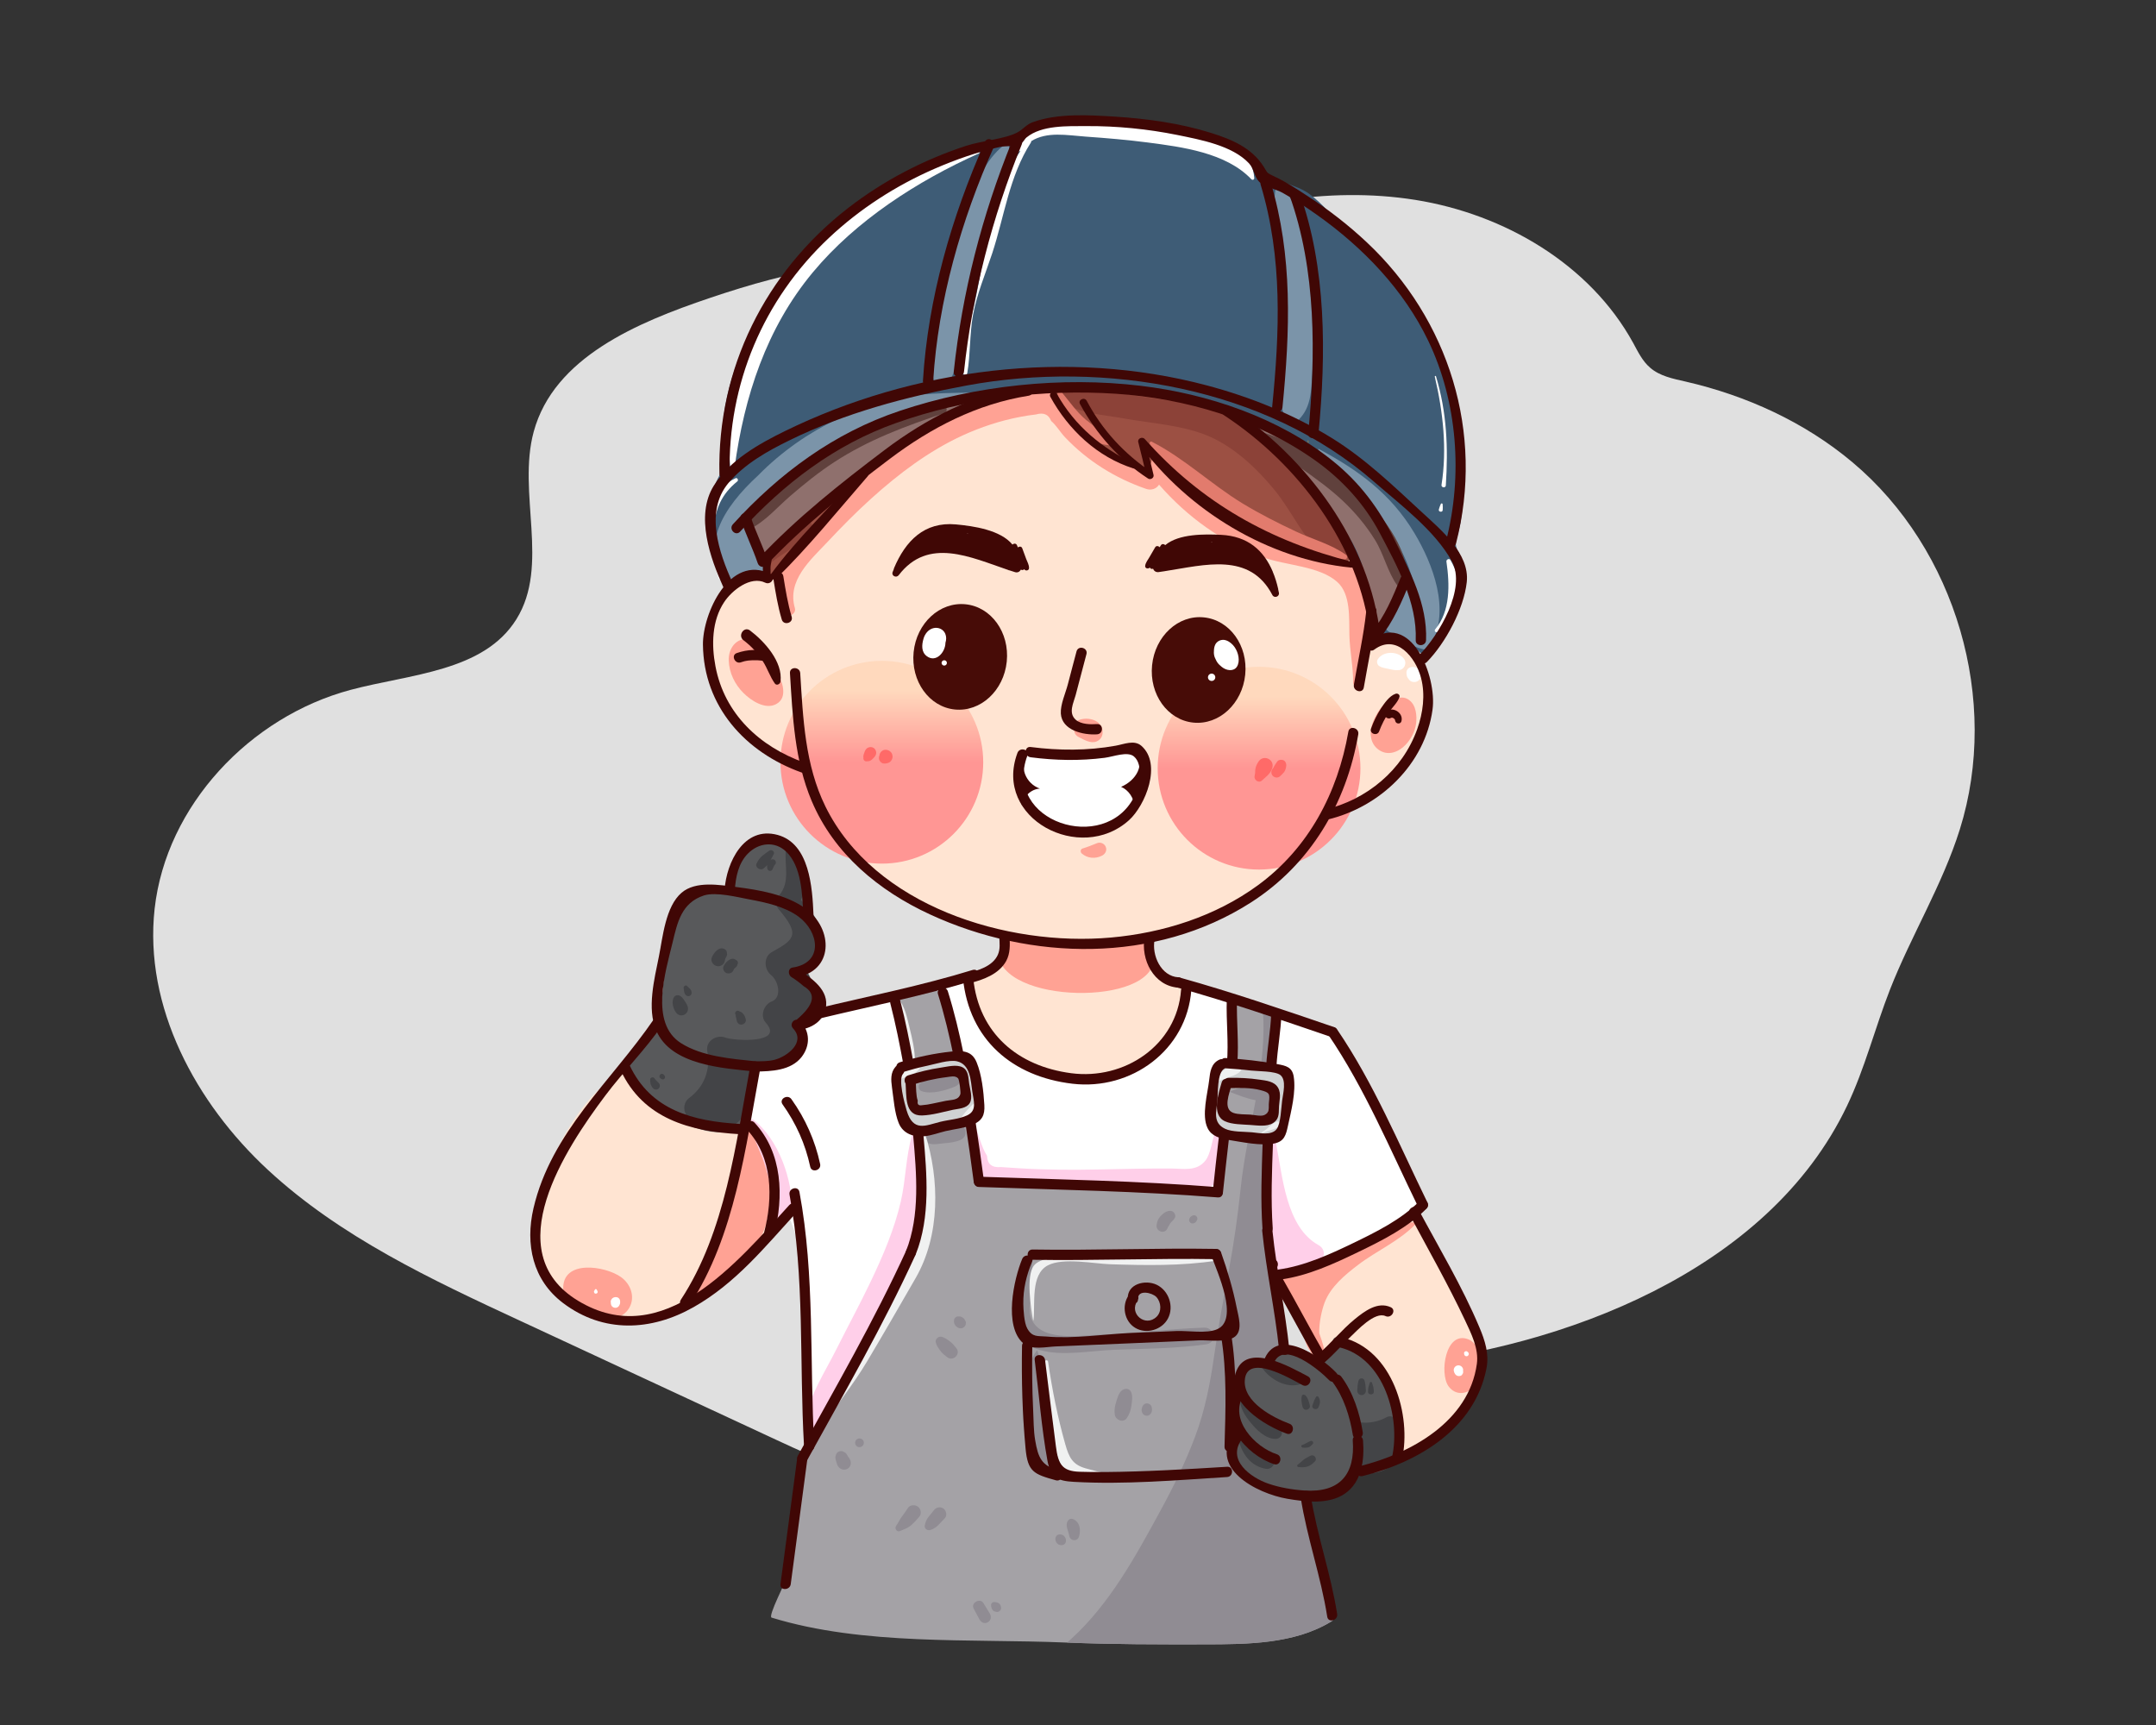 <svg version="1.2" xmlns="http://www.w3.org/2000/svg" viewBox="0 0 2500 2000" width="600" height="480">
	<rect x="0" y="0" width="2500" height="2000" fill="#333333" stroke="none"/>
	<title>Professional_worker_safety_machine_engineer_character_cartoon_hand_drawn_cartoon_art_illustration-ai</title>
	<defs>
		<linearGradient id="g1" x2="1" gradientUnits="userSpaceOnUse" gradientTransform="matrix(0,-83.124,83.124,0,1022.59,883.76)">
			<stop offset="0" stop-color="#ff9694"/>
			<stop offset="1" stop-color="#ffd9bd"/>
		</linearGradient>
		<linearGradient id="g2" x2="1" gradientUnits="userSpaceOnUse" gradientTransform="matrix(0,-83.124,83.124,0,1459.921,890.673)">
			<stop offset="0" stop-color="#ff9694"/>
			<stop offset="1" stop-color="#ffd9bd"/>
		</linearGradient>
	</defs>
	<style>
		.s0 { fill: #e0e0e0 } 
		.s1 { fill: #3e5c76 } 
		.s2 { fill: #ffe4d2 } 
		.s3 { fill: #ffa294 } 
		.s4 { fill: #ffffff } 
		.s5 { fill: #9c5043 } 
		.s6 { fill: #8c4238 } 
		.s7 { fill: #e27b6d } 
		.s8 { fill: url(#g1) } 
		.s9 { fill: url(#g2) } 
		.s10 { fill: #ff6a68 } 
		.s11 { fill: #ffcfe9 } 
		.s12 { fill: #a4a2a6 } 
		.s13 { fill: #908c93 } 
		.s14 { fill: #d0d2d3 } 
		.s15 { fill: #f0f1f1 } 
		.s16 { fill: #7b94a9 } 
		.s17 { fill: #ffad12 } 
		.s18 { fill: #8f706d } 
		.s19 { fill: #60413d } 
		.s20 { fill: #58595b } 
		.s21 { fill: #434447 } 
		.s22 { fill: #400705 } 
		.s23 { fill: #470c07 } 
	</style>
	<g id="_Artboards_">
	</g>
	<g id="BG">
		<path id="&lt;Path&gt;" class="s0" d="m823 345.5c-84.5 28.5-180.6 68.9-204.1 154.9-19.4 71.3 19 155.1-20.2 217.7-38 60.8-123.1 63.3-192.4 81.8-116.4 31.2-213.6 133.9-227 253.7-12.6 113.6 47.7 225.5 131.6 303 83.9 77.6 189.3 127 293 175.1q148.4 69 296.9 138c49.7 23.1 101.3 46.6 156.1 47 105.2 0.7 191.3-81.9 291.9-112.6 86-26.2 176.7-13.1 264.9-21.7 198.2-19.3 436.5-108.4 528-300.2 20.7-43.3 32.4-90.3 49.9-135 24.7-62.9 60.7-121.1 80.9-185.5 46.9-149.5-4.3-324.8-124.3-425.6-55.4-46.6-123.1-77.5-193.7-93.7-14.5-3.3-29.9-6.3-41.1-16.1-8.9-7.6-14.1-18.5-19.7-28.8-50.2-91.3-149.4-149.2-252.3-165.7-102.8-16.4-208.8 4.6-306 42-81.2 31.3-146.3 48.1-233.2 35.8-100.1-14.1-183.8 3.7-279.2 35.9z"/>
	</g>
	<g id="Layer 1">
		<g id="&lt;Group&gt;">
			<g id="&lt;Group&gt;">
				<path id="&lt;Compound Path&gt;" class="s1" d="m1691.3 640.5c-5.7-10.8-2.8-13.5 0.2-25.3 3.6-13.4 4.1-27.9 5.3-41.7 2.2-25.5 3.8-50.7-5.5-75-1.1-3.1-3.1-4.9-5.4-5.7-0.3-9.3-1.8-18.2-5.3-27.2-6.3-43.6-18.1-83.7-45.1-121.9-2.6-3.6-6.5-4.6-10.2-3.9-4.3-7.4-9.2-14.4-15.1-20.6-11.1-21.3-27.5-38.8-48.5-52-1.4-0.9-2.7-1.4-4.1-1.6-12.1-14.5-24.2-29.7-39.4-40.8-16.1-11.8-40.9-13.3-53.9-27.9-11.9-13.5-18.6-22.2-37-28.1-44.2-14.2-94.6-23.2-140.8-26.8-40.7-3.2-76.5 2-109.9 23.4-51.2-6.9-110.8 27.6-151.5 52.4-55.9 34.2-103.8 78.1-137.5 134.7-27.1 45.3-51 103.5-49.7 157.3 0.1 7.1 2.6 14.6 2.4 21.6-0.3 11.8-5.5 17.5-9.9 27.6-5.5 12.3-8.6 25.7-9.6 39.1-2 26.7 4.9 51.9 18.7 74.7 1.9 3.2 6.3 3.8 9.5 2.7 9.6-3.2 29.1-4 36.5-12.9 1.7-2.1 1.7-4.9 2.9-7.1 6.4-11.4 8.4-20.8 19.2-30.2 28.5-24.9 58.8-48.4 89-71.1 57-42.6 117.6-78.5 184.6-101.8 16.1 1.8 33.3-0.9 49.3-1.1 26.7-0.2 52.9 1.5 79.4 4.7 23.5 2.8 47.5 5.4 70.7 10.2 28.9 5.9 53.3 19.4 78.2 34.7 17.8 11 36.5 23.2 48.1 41 10.4 15.9 13.5 35.1 22.9 51.4 9.9 17.1 25.3 30 35.8 46.7 15.2 23.9 19.1 52.3 23.2 79.9 0.6 4.1 3.2 6.6 6.3 7.6-0.7 1.3-1.4 2.5-2 3.7-2.7 5.2 3.3 9.5 7.9 8.2 20.4-6.2 32.6 6 45.9 17.5 3.6 3.2 9.8 2.2 12.6-1.5 24.9-33.5 53.6-73.5 31.8-114.9z"/>
			</g>
			<g id="&lt;Group&gt;">
				<path id="&lt;Compound Path&gt;" class="s2" d="m1644.2 758.3q-0.3-0.6-0.6-1.3c-0.6-1.2-1.2-2.5-1.9-3.7-0.1-0.2-0.2-0.3-0.3-0.5-0.3-0.5-0.5-0.9-0.7-1.4q-0.1 0.1-0.2 0.1c-2.7-3.2-6.9-3.7-10.1-2.4-1.3-1.5-2.6-3.1-4-4.5-9.4-8.9-25.5-7.5-34.8-15.4 3.2-18.5-3-35.5-9.2-53.1-6.2-17.7-13-35-21.2-51.8-3.5-11.4-7.8-22.6-13.6-33.2-18.2-33-53.7-58.5-81.5-83.3-31-27.7-66.5-37.4-106.8-45.6-38.3-7.8-78.5-15.3-117.3-8.8-62.4 0.2-124.1 17.3-177.2 51.3-34.6 22.1-63.8 51.3-92.5 80.4-28.9 29.4-56.8 62.7-94.3 80.3-42-1.5-59.4 67.3-55.1 104 3.1 27 13.7 53.8 34.2 71.9 20.4 18.1 45.1 39 71.9 48.3 12.5 19.7 19.7 43.8 30.8 63.9 12.3 21.9 29 41 47.8 57.5 45.3 39.4 103.2 60.2 159.8 77.8-3.1 19-9.9 40.7-33.2 40.2-6.4-0.2-12.8 4.3-11.7 11.5 12.2 79.7 84.8 135.5 165.7 117.1 35-7.9 69.6-30.5 84.1-64.4 5.8-13.5 9.9-32 2.7-45.6-3.9-7.4-10.5-11.2-17-15.8-14.4-10.3-23.9-22.6-25.7-40.1 45.1-12.4 91-25.5 128.8-54.2 31.9-24.3 54.5-57.8 74.3-92.2q0.2-0.1 0.5-0.1c42.8-12.9 78-36.2 99.6-75.2 20.2-36.5 26.8-74.2 8.7-111.7z"/>
			</g>
			<g id="&lt;Group&gt;">
				<path id="&lt;Compound Path&gt;" class="s2" d="m879.8 1302.3c-3.1-6.7-11.2-9.4-17.4-4.9-15.4 11-53.7-10.1-69.6-15.8-21.9-7.9-43.1-16.4-59.4-33.7-1.9-2-4.2-3.1-6.6-3.4 0.4-1.8-1.6-3.8-3.4-2.8-51.4 27.7-87.3 99.7-100.2 154.7-5.8 25-8.6 56.7 7.2 78.9 14.9 21 42.8 41.5 66.2 51.9 58.9 26.4 121.5-14.5 160.7-56.2 18.9-20.1 36.5-40.2 38.3-68.5 2.2-34.2-1.2-68.9-15.8-100.2z"/>
			</g>
			<g id="&lt;Group&gt;">
				<path id="&lt;Compound Path&gt;" class="s2" d="m1720.1 1574.7c-1.6-23.4-14.2-42.5-25.6-62.2-15.8-27.4-28.8-56.8-40.8-86-1.2-3-3.4-4.6-5.8-5.2-1.5-2.7-3-5.2-4.8-7.7-3.6-5.1-13-4.6-15 1.8-6.8 21.8-54.3 33.9-73.6 40.4-20 6.6-40.3 12.2-60.3 18.7-1.3 0.1-2.4 0.6-3.5 1.1-3 1-6 2-9 3-5 1.8-2.7 8.8 2.1 8.5q0.4 0 0.8 0c0.2 1.5 0.8 3 1.8 4.5 16.8 24.9 25.5 54.9 35.6 83.4 2.3 6.5 11.3 9.1 16.6 4.7 12.3-9.9 23.8-22.7 39.5-12.2 11 7.3 19.8 22.7 25.1 34.3 10.8 24.3 12.3 50.8 12.2 76.9 0 8.2 11.6 12.4 17.4 7.5 33.2-27.8 90.9-61.1 87.3-111.5z"/>
			</g>
			<g id="&lt;Group&gt;">
				<path id="&lt;Path&gt;" class="s3" d="m900.6 777.7c-1.7-3.2-3.5-6.3-5.5-9.1-4.6-11.9-13-25.2-25.9-27.4-15.4-2.6-24.7 10.6-24.2 24.6 0.5 14.3 7.1 27.8 17.1 37.7 8.9 8.9 25.4 19.7 38 12.8 14.5-7.9 6.4-27.5 0.5-38.6z"/>
			</g>
			<g id="&lt;Group&gt;">
				<path id="&lt;Path&gt;" class="s3" d="m1582.9 680.8c-7.2-26.7-28.9-38.3-54-45.1-75.9-20.5-140.7-52.4-188.2-117.6-7.3-10.1-23.1-3.2-21.9 8.8q0.5 5.2 1.1 10.5c-19.2-8.4-37-19.3-53-33.2-10.7-9.2-19.7-19.6-28.6-30.5-5.1-6.2-9.3-14.1-17.2-17-20.1-7.5-52.1 4.1-71.9 9.9-25.3 7.3-49.4 18.2-72.2 31.4-45.8 26.3-85.1 62-121.6 99.8-28.9 29.9-71.8 69-44 112.9 3.8 6.1 12.1 0.3 10.3-5.7-9.4-32 18.3-55.9 37.5-76.3 16.4-17.5 33.3-34.7 51.2-50.8 31.8-28.7 66.5-54.9 105.5-72.9 21.4-9.8 43.7-17.2 66.8-21.6q9.3-1.8 18.7-2.9 13-3.8 17.5 7.6c5.9 5 10.6 13.1 15.9 18.7 26.2 27.7 58.5 47.7 94.4 60.1 5.9 2 11.9-0.3 14.8-5 32.6 37.4 73.3 66.9 120.5 84.2 25.9 9.6 65.3 9.9 86.2 28.7 15.8 14.2 13.5 42.2 14 61.5 0.4 18.1 4.6 37.7 4.3 55.3-0.1 4 5.5 5 6.2 0.9 2-11.5 7.5-20.7 9-32.3 1.4-11 1.4-22.2 1.5-33.2 0.3-15.3 1.2-31.3-2.8-46.2z"/>
			</g>
			<g id="&lt;Group&gt;">
				<path id="&lt;Path&gt;" class="s3" d="m1634.3 811.9c-4.5-3.5-9.3-3.8-13.7-2.2-14.1-1.7-26.6 19.7-29.9 31.2-3 10.2-1.3 21.6 7.7 28.2 10.8 7.9 23.3 3 31.6-5.7 6.2-6.5 10.7-15.3 12-24.3 1.2-9.1 0.1-21.2-7.7-27.2z"/>
			</g>
			<g id="&lt;Group&gt;">
				<path id="&lt;Path&gt;" class="s3" d="m1274.3 838.6c-4.7-4.8-13.4-6.2-19.9-4.8-2.8 0.5-6.5 2.2-8.4 4.5-1.6 2.1-2.8 5.8-0.9 8 0.2 0.2 0.3 0.3 0.5 0.4 0.1 3.4 2 6.3 5.3 7.9 6 3 13.6 7.8 20.5 5.1 9-3.6 9-15 2.9-21.1z"/>
			</g>
			<g id="&lt;Group&gt;">
				<path id="&lt;Path&gt;" class="s3" d="m1282.2 981.9c-1.5-3.9-6.3-6-10.2-4.3-5.4 2.2-11.1 4.5-16.8 6.2-2.6 0.8-2.6 4.3-0.8 5.8 6.7 5.7 15.6 6.4 23.4 2.5 3.8-1.9 6.1-6 4.4-10.2z"/>
			</g>
			<g id="&lt;Group&gt;">
				<path id="&lt;Path&gt;" class="s3" d="m1335.4 1099.1c-1.8-4.6-6.6-7.4-11.5-6.9-49.2 5.2-97.6 0.5-146.5-5.4-7.3-0.9-13.4 4.2-14.7 11.2-0.8 4-0.7 7.7 0 11-2.4 0.5-4.3 3.1-3.2 5.6 22.8 53.6 201.7 48.4 175.9-15.5z"/>
			</g>
			<g id="&lt;Group&gt;">
				<path id="&lt;Path&gt;" class="s3" d="m885.6 1329c-0.7-4.6-1.7-9.3-3.1-14-2.1-7.3-9.1-8.1-14.4-5.3q-0.1 0-0.2-0.1c-0.8-0.5-2 0.3-2.1 1.2q0 0.3 0 0.5c-2.5 2.2-4.2 5.3-4 8.9 0.3 5.3 0.2 10.5 0 15.6-5.2 19.1-9.7 38.4-15.8 57.4-7.4 23-16.9 45.2-25.2 67.8-5.5 12.7-10.8 25.5-15 38.7-2.3 6.9 5.7 11.2 10.6 6.2 29.9-29.9 68.5-55.1 75-100.1 3.1-21.3 5.1-54.3-5.8-76.8z"/>
			</g>
			<g id="&lt;Group&gt;">
				<path id="&lt;Path&gt;" class="s3" d="m720.1 1480.7c-18.3-13.1-68.7-20.9-67 14.4 0.7 14.3 12.6 24.4 25.3 29.1 5.8 2.1 13.9 4 21.7 3.8 11.3 3.2 24.2-1.7 29.9-12.3 6.7-12.4 1.2-27.1-9.9-35z"/>
			</g>
			<g id="&lt;Group&gt;">
				<path id="&lt;Path&gt;" class="s3" d="m1640.8 1417.3c-31.9-1.9-67.3 20.8-92.1 43.5-2.1-0.5-4.5-0.5-7.1 0.2-14.7 4.2-33.4 8.9-46.3 17.4-1.6 1-2.7 2.5-3.4 4.1-3.7-2.7-8.1-4-11.8 0.2-4.4 5-0.8 12.2 1.9 17 2.6 4.5 5.8 8 9.8 11.4 1.2 1 2.7 1.6 4.3 1.9 4.4 12.9 10.7 26.1 16.4 38.4 1.5 6.3 4.1 12.1 8.1 17.3 5.9 7.8 16.2 0.6 14-7.8-1.3-4.8-2.9-9.8-4.8-15-0.6-12.1 3.1-27.5 6.1-35.5 7-18.6 23.6-32.2 38.9-43.9 21.3-16.3 48.3-27.8 66.7-47.4 0.6-0.6 0.1-1.8-0.7-1.8z"/>
			</g>
			<g id="&lt;Group&gt;">
				<path id="&lt;Path&gt;" class="s3" d="m1720 1576.8c-0.6-5-3.2-10.2-7-13.6-2.3-4.7-5.8-8.6-10.5-10.4-26.4-10.3-33.6 39.5-22.9 54.4 8.5 11.7 22.6 9.5 31.1-0.7 6.7-8 10.5-19.3 9.3-29.7z"/>
			</g>
			<g id="&lt;Group&gt;">
				<path id="&lt;Path&gt;" class="s4" d="m1102.4 722.9c-13.2-11.6-30.3 3.6-35.9 15.8-3.2 6.9-3.6 15.3 1 21.8 5.1 7.2 15 9.4 22.9 6.1 7.1-3 12.8-9.6 14.2-17.2 0.5-2.9 0.3-5.9-0.4-8.6 4-5.1 4-12.9-1.8-17.9z"/>
			</g>
			<g id="&lt;Group&gt;">
				<path id="&lt;Path&gt;" class="s4" d="m1433.7 745.5c-5-5.8-12.3-12.2-20.5-8.8-3.3 1.4-4.1 4.4-3.2 7.2-1 0.3-2 0.6-2.9 1.2-1 0.6-1.6 1.5-2.1 2.5-4.7 4.5-7.6 10.9-7.3 18.3 0.6 13 12.2 25.6 25.9 23.3 6.2-1.1 10-5 11.9-9.9 3.1-1.5 5.6-4.3 6.3-7.9 1.7-9.1-2.3-19-8.1-25.9z"/>
			</g>
			<g id="&lt;Group&gt;">
				<path id="&lt;Path&gt;" class="s4" d="m1311 868.8c-29.9 6.3-77.9 17.6-107.2 5.4-5.6-2.3-11.3-0.8-15.2 2.7q-0.1 0-0.1 0.1c-0.8 0.3-1.5 1-2.1 1.7q0-0.1 0-0.2c-9.7 11.9-1.4 39 6.5 50 12 16.7 30.8 29.1 51.3 30.5 19.1 1.3 42.6-0.9 58.6-12.5 19.9-14.5 23.1-39.2 23.8-62 0.3-8.2-5.9-17.8-15.6-15.7z"/>
			</g>
			<g id="&lt;Group&gt;">
				<path id="&lt;Path&gt;" class="s4" d="m1628 763.8c-7-9.3-24.8-9.4-30.7 1.2-1.2 2.1-0.2 5.9 1.9 7.2 3.5 2.2 6.8 2.4 10.7 3.3 4.2 1 8.2 1.9 12.5 1.4 6.2-0.7 9.3-8.1 5.6-13.1z"/>
			</g>
			<g id="&lt;Group&gt;">
				<g id="&lt;Group&gt;">
					<path id="&lt;Path&gt;" class="s4" d="m1631 782q0-0.3 0-0.7 0-0.2-0.1-0.5 0.1 0.6 0.1 1.2z"/>
				</g>
				<g id="&lt;Group&gt;">
					<path id="&lt;Path&gt;" class="s4" d="m1647.2 779.9q-0.2-0.6-0.5-1.2c-0.7-1.4-1.3-2.6-2.6-3.6-1-0.7-2-1.1-3.1-1.5-1.5-0.4-3.1-0.5-4.7-0.1-2 0.4-3.5 1.2-4.6 3.1-0.9 1.5-1 3-0.7 4.7q0-0.7 0-1.3 0 0.7 0 1.3 0.1 0.2 0.1 0.4 0-0.2-0.1-0.4c0.1 1.8 0.4 3.4 1.6 5 0.2 0.3 0.5 0.7 0.7 1q-0.3-0.6-0.6-1.2c0.9 1.8 2.1 3.3 4.1 4.1 1.8 0.7 4.2 0.8 6 0 1.9-0.8 3.7-2.3 4.4-4.3 0.7-2 0.7-4 0-6z"/>
				</g>
				<g id="&lt;Group&gt;">
					<path id="&lt;Path&gt;" class="s4" d="m1631 781.3q0 0 0 0 0 0 0 0 0 0 0 0 0 0 0 0z"/>
				</g>
			</g>
			<g id="&lt;Group&gt;">
				<path id="&lt;Path&gt;" class="s5" d="m961 579.7c-17.8 13.5-34.9 27.4-50.9 43.1-9.3 9.1-28 24.9-21.4 39.6q0 0.1 0 0.1c-0.1 1.5 0.3 3.1 1.3 4.4 2.1 2.8 6.3 3.8 9.2 1.5 2.3-1.8 3.1-5.2 1.9-7.9q-0.2-0.4-0.4-0.8c10.1-6.4 19.1-17.6 26.6-25.2 14.8-14.7 29.1-29.7 43.9-44.4 5.9-5.9-3.7-15.3-10.2-10.4z"/>
			</g>
			<g id="&lt;Group&gt;">
				<path id="&lt;Compound Path&gt;" class="s5" d="m1565.7 637.5c-12.1-29.5-30.1-54.5-53.6-76-3.6-3.3-7.4-6.4-11.2-9.4 1.5-3.1 1.8-6.6-0.1-10.2-7.2-13.9-18.3-17.3-31.4-23.8-10.2-5-16.8-15.1-26.4-20.9-2.4-2.7-4.8-5.4-7.3-8.1-24.1-24.7-50.6-28.1-83.8-31.3-40.7-3.9-83.9-11.4-124.7-6.2-0.4 0.1-0.7 0.3-1.1 0.4-0.6 0-1.2 0-1.6 0.2l-1.1 0.5c-2.1 0.9-3.6 3.6-2.5 5.9 17.8 38.6 61.3 68.4 99.8 83.6 7.1 2.8 16.1-2.9 14.6-11-0.5-3-0.9-5.8-1.2-8.5q3.2 2.6 6.3 5.2c2 20.1 29.1 34.7 51.9 42.8 10.3 8.3 20.8 16.4 31.5 24.1 32 22.8 72.7 51.4 113.2 53.8q0.2 0 0.4 0c3.6 2 7.4 3.9 11.4 5.5 10.1 3.8 21.2-6.2 16.9-16.6z"/>
			</g>
			<g id="&lt;Group&gt;">
				<path id="&lt;Path&gt;" class="s6" d="m1561.4 636.6c-5.3-18.2-18-33-28.7-48.5-11.1-16.1-22.2-32.3-35.3-47-20.2-22.9-43.9-43.4-71.1-57.5-29.2-15.1-61.8-17.8-93.8-22.4-20.6-3-41.1-6.7-61.7-9.5-15.7-2.2-29.7-5.3-44.1 1.7-2.1 1-3.5 4-1.7 6 17.8 20.1 53.1 21.1 78 25.7 32.9 6 69.6 7.7 100.4 21.4 28.8 12.9 54.2 36.9 74 61 21.7 26.3 37 63.3 64.1 84 10.8 8.3 23.3-3.1 19.9-14.9z"/>
			</g>
			<g id="&lt;Group&gt;">
				<path id="&lt;Path&gt;" class="s6" d="m930.2 605.1c-8.3 5.8-15 12.7-21.4 20.6-5.3 6.6-8.5 14.5-12.4 22q0.2-6.3 2.7-12.1c0.2-0.5-0.5-0.7-0.7-0.3q-3.1 6.4-3.3 13.6c0 0.3 0.1 0.5 0.4 0.6q-0.2 0.3-0.4 0.7c-0.3 0.5 0.5 1.1 1 0.7 6.9-5.9 15.1-9.9 22.2-15.6 7.2-5.7 14.5-11.2 21.2-17.6 7.2-6.8-0.8-18.5-9.3-12.6z"/>
			</g>
			<g id="&lt;Group&gt;">
				<path id="&lt;Path&gt;" class="s7" d="m1289.1 511.7c-8.2-9.5-20.1-16.9-29.8-24.9-11.4-9.5-19.2-21.4-28.7-32.7-1.6-1.8-4.9-0.8-4.6 1.9 4 31 28.1 57.2 60.4 60.3 2.3 0.2 4.4-2.6 2.7-4.6z"/>
			</g>
			<g id="&lt;Group&gt;">
				<path id="&lt;Path&gt;" class="s7" d="m1560.9 643.4c-17.2-12.4-38.9-18.1-58.1-27.1-21.1-9.9-42-20.5-62-32.6-36.4-22.2-67.3-52.2-105.3-71.6-1.8-0.9-3 1.5-2.2 2.9 22.7 39.6 63.6 64.3 102.3 86.6 35 20.2 82.2 47.9 123.9 47 2.5 0 3.4-3.8 1.4-5.2z"/>
			</g>
			<g id="&lt;Group&gt;">
				<g id="&lt;Clip Group&gt;">
					<path id="&lt;Mesh&gt;" class="s8" d="m1140.1 883.8c0 64.9-52.6 117.5-117.5 117.5-64.9 0-117.6-52.6-117.6-117.5 0-65 52.7-117.6 117.6-117.6 64.9 0 117.5 52.6 117.5 117.6z"/>
				</g>
			</g>
			<g id="&lt;Group&gt;">
				<g id="&lt;Clip Group&gt;">
					<path id="&lt;Mesh&gt;" class="s9" d="m1577.5 890.7c0 64.9-52.7 117.5-117.6 117.5-64.9 0-117.5-52.6-117.5-117.5 0-65 52.6-117.6 117.5-117.6 64.9 0 117.6 52.6 117.6 117.6z"/>
				</g>
			</g>
			<g id="&lt;Group&gt;">
				<path id="&lt;Path&gt;" class="s10" d="m1011.9 866.6c-2.8-1-5.9-0.1-7.7 2.1q0 0-0.1-0.1c-0.1 0.3-0.2 0.6-0.4 0.9-0.1 0.2-0.3 0.4-0.5 0.7q-0.5 1.2-1 2.4c-0.1 0.3-0.1 0.5-0.2 0.8-0.7 1.7-1.2 3.4-0.8 5.1-0.5 2.7 1.8 4.9 4.6 4.1 2 0.2 3.8-0.6 5.4-2.1 1.7-1.6 3.4-3.1 4.3-5.2 1.4-3.2-0.3-7.5-3.6-8.7z"/>
			</g>
			<g id="&lt;Group&gt;">
				<path id="&lt;Path&gt;" class="s10" d="m1034.4 874.2q-0.5-1.4-1.6-2.4c-0.9-0.9-1.5-1.4-2.8-1.9-1.3-0.5-2.6-0.7-4-0.6-2.5 0.4-4.7 2-5.7 4.4-0.3 0.7-0.5 1.5-0.5 2.3q-0.1 0.1-0.2 0.2-0.2 0.9-0.4 1.7 0 0.8 0 1.7 0.2 0.8 0.4 1.6 0.5 1.3 1.5 2.1 0.5 0.8 1.3 1.1 0.7 0.6 1.6 0.7c1.4 0.3 2.6 0.3 4-0.2q-0.6 0.2-1.2 0.3 0.4 0 0.8-0.1c1.6-0.2 2.9-0.7 4.1-1.5 1.8-1.2 2.8-3.2 3.2-5.3 0.1-0.7 0.1-1.4 0-2.1q-0.1-1-0.5-2z"/>
			</g>
			<g id="&lt;Group&gt;">
				<path id="&lt;Path&gt;" class="s10" d="m1471.3 880.1c-3.6-2.2-8.7-1.5-11.4 2.1-2.2 3-3.8 6.3-4.3 10-0.2 1.3-0.1 2.8-0.2 3.8-0.2 1.3-0.5 2.7-0.7 4.1-0.7 4.2 5 8.2 8.4 5 4.7-4.4 9.8-7.7 12-14.1 1.5-4.2 0.2-8.6-3.8-10.9z"/>
			</g>
			<g id="&lt;Group&gt;">
				<path id="&lt;Path&gt;" class="s10" d="m1487.9 881.3c-2.3-0.8-5.5-0.4-7 1.8-1.1 1.8-2.4 3.3-3.4 5.2-0.1 0.3-0.6 1.2-0.6 1.4q-0.7 1-1.4 1.9c-1.9 2.4-1.6 5.9 0.4 8 2.1 2.1 5.6 2.6 8 0.7 1.8-1.5 3.5-3.2 5-5 1.7-2.3 2.3-4.9 2.6-7.7 0.2-2.5-1.1-5.4-3.6-6.3z"/>
			</g>
			<g id="&lt;Group&gt;">
				<path id="&lt;Compound Path&gt;" class="s4" d="m1646 1392.1c-0.6-1.8-1.6-3.5-2.9-4.8-18.8-27.6-30.1-58.5-43.2-89.5-11.8-27.5-20.9-61.7-39.2-85.5-16.4-21.3-46.8-24.9-70.8-32.4-32.5-10.3-65.1-20.8-96.8-33.4-3.5-7-15-7.7-16.4 1-0.9 1.6-1.5 3.5-1.5 5.5-0.1 29-21.8 59.1-48.6 79.7-70.6 42.2-191.5 10.5-198-88.5-0.4-6.2-7.4-9.4-12.7-7.5-41.3 14.8-84.7 17.6-127.2 27.1-20 4.4-53.5 10.5-61.2 33.4-1.3 3.7-0.1 6.8-0.9 10-3.7 14.8-7.6 22.4-25.2 26.1-7.3 1.5-12.3 1-16.7 3.3-2.7-1.5-6.3-1.2-7.8 2.7-7.1 18.4-12.3 36.9-16.2 56.3-0.7 3.7 1.2 7.9 4.1 10.1 35.3 26.6 32 69.6 24.7 108.6-1.8 9.7 10.7 13.1 16.4 6.9 2.9-3.4 6.2-6.3 9.7-8.8 14.3 33.4 15.8 70.2 17.4 106.3 2 43.8 2.1 88-0.3 131.8-0.5 9.3 11.8 16.4 18.1 7.6 31.7-44.6 60.7-91 85.7-139.7 11.6-22.6 22.4-46.3 29.6-70.8 3-4.4 6.2-8.9 9.5-13.2 26.9-35.9 64.7-44.5 107.5-48.9 80.8-8.2 156.6 4.7 235.8 17.4 3.4 0.5 6.3-0.5 8.6-2.3 12.2 10.7 21.3 23.5 27.2 41.8 6.1 19.3 8.5 35.5 31.3 33.5 27.7-2.5 57.2-16.4 82.6-27 24.3-10.1 46.9-22 66.9-38.9 7.6-1.1 14.4-9.5 10.5-17.9z"/>
			</g>
			<g id="&lt;Group&gt;">
				<path id="&lt;Path&gt;" class="s11" d="m873.4 1298.2c-1.5-1.1-3.6 0.1-3.4 2 1.6 16.1 10.3 31.3 15.5 46.5 6.5 18.8 10.5 37.6 11.1 57.5 0.3 12.3 21.5 12.6 21.8 0.1 0.9-35.9-15.4-83.6-45-106.1z"/>
			</g>
			<g id="&lt;Group&gt;">
				<path id="&lt;Path&gt;" class="s11" d="m1059 1316.1c-0.3-0.5-1.3-0.4-1.5 0.2-7.2 24.8-7.1 51.2-12.9 76.4-7.5 32.5-20.6 63-34.9 93-12.8 26.9-27.1 53.1-40.4 79.7-12.5 25.1-31.1 52.9-35.1 80.8-0.9 6 7.2 12.1 12.2 7.3 21.3-20.5 33.2-52.3 47-78.1 16.2-30.5 32.4-61.4 46.3-93 20.3-46.3 47.5-118.5 19.3-166.3z"/>
			</g>
			<g id="&lt;Group&gt;">
				<path id="&lt;Path&gt;" class="s11" d="m1408.5 1313.8c-3 8.8-4.9 24.3-10.6 31.6-10.4 13.3-25.9 9.4-39.8 9.4-28.1-0.2-56.2 0.6-84.3 1.1-30.7 0.6-61.4 0.5-92.1-1.4q-10.5-0.6-21-1.4-15.6 1.5-16.2-13.1c-6.8-10.4-9.9-26.3-15.2-37.8-0.5-1.1-2-0.6-2 0.5 0.1 21.7-6 61.1 20.4 68.2 37.9 10.3 84.4 5.1 123.4 5.2 23.6 0 47.3-0.2 71 0.2 16.7 0.2 37.8 4.6 54.3 1.9 25.5-4.2 25.7-40.3 25.9-60.7 0.1-7.4-10.9-12.2-13.8-3.7z"/>
			</g>
			<g id="&lt;Group&gt;">
				<path id="&lt;Path&gt;" class="s11" d="m1528.9 1443.6c-38-21-41.7-80.5-49.4-118.6-0.8-3.6-6.5-5.3-7.8-1.1-6.1 20.1-6 49 0.9 75.6-2.7 2.3-4.4 5.7-4.2 9.2 1.1 19.1-1.1 42.9 5.4 61.1 1.3 3.5 5 6.6 8.8 6.9 16.1 1.1 32.1-6.8 46.2-13.9 8.5-4.2 8.2-14.8 0.1-19.2z"/>
			</g>
			<g id="&lt;Group&gt;">
				<path id="&lt;Compound Path&gt;" class="s12" d="m1538.5 1859.9c0-1.1 0-2.1-0.1-3.3-2.9-20.4-7.3-40.5-11.4-60.6-3-14.8-3.7-37.2-11.1-50.5-6.4-11.4-15.8-12.9-27.5-18-6.3-2.7-74.6-37.9-50.7-54.4 5-3.4 5.3-10.3 2.2-15-10-15.5-0.5-67.1 14.6-76 10.3-6.1 19-6.6 24.1-15.9 5.6-0.5 10.5-4.6 8.9-11.8-27-122.1-19.2-246-4.6-369.3 0.8-6.1-3.4-10.8-9.2-12.1-12.3-2.8-21.8-7.4-31.3-15.3-8.5-7.2-20.4 2.8-16.8 12.6 9.9 27-2.7 56.2-4.9 83.7-2.3 27.5 0.4 55.1-1.7 82.6-0.6 7.9-1.3 15.9-3 23.7-2.4 10.4-3.3 17.3-12 20.9-12.1 5.1-37.9 0.4-50.5 0.2-31.8-0.4-63.5-2.2-95.2-5-26.4-2.3-52.9-5.1-79.3-7.7-11.2-1.1-28.8 0.6-39.1-3.8-16.5-7-12.9-27.2-14.4-41.9-6-57.7-18.1-113.2-33-169.1-1-4-6.2-6.5-10-5.9-11.9 1.6-22.7 4.2-33.8 7.8-3.6-4.9-12-1.7-11.1 4.4 6.8 44.7 17.7 86.8 21.5 132.1 4.2 51.1 11.7 102.6-3.9 152.7-27.8 88.6-79.5 169.5-128.7 247.2-4.2 6.7-1.5 13.8 3.5 17.3-14.2 40.4-8.2 76.7-17.2 118.3-0.9 4.6-22.7 46.3-18.1 47.7 106.4 32.6 229.9 24.3 341 28.9 54 2.2 108 2.2 161.9 2.1 48.3-0.1 102.9-0.3 145.6-26.2 10-6.1 4.1-17.8-4.7-20.4z"/>
			</g>
			<g id="&lt;Group&gt;">
				<path id="&lt;Path&gt;" class="s13" d="m1538.5 1859.9c0-1.1 0-2.1-0.1-3.3-2.9-20.4-7.3-40.5-11.4-60.6-3-14.8-3.7-37.2-11.1-50.5-6.4-11.4-15.8-12.9-27.5-18-6.3-2.7-74.6-37.9-50.7-54.4 5-3.4 5.3-10.3 2.2-15-10-15.5-0.5-67.1 14.6-76 10.3-6.1 19-6.6 24.1-15.9 5.6-0.5 10.5-4.6 8.9-11.8-27-122.1-19.2-246-4.6-369.3 0.8-6.1-3.4-10.8-9.2-12.1-3.4-0.8-6.5-1.7-9.4-2.7 2.4 30.2-0.8 60.1-5.7 89.9-10.7-1.7-22.7 1.2-32.2 5.2-0.3 0.2-0.3 0.6 0 0.7 9.1 3.5 19.5 7.8 29.6 9.5-6.1 33.5-13.6 66.9-17.2 100.6-3.4 32.1-7.8 64-13.7 95.7-6.2 32.8-12.3 65.3-17 98.4-4.6 32.5-10.6 63.9-22.1 94.8-11.1 29.6-25 58.2-40.2 86-28.7 52.8-58.9 108.4-103.8 149.2q-2.3 2.1-4.6 4.1c53.4 2.2 106.8 2.2 160.2 2.1 48.3-0.1 102.9-0.3 145.6-26.2 10-6.1 4.1-17.8-4.7-20.4z"/>
			</g>
			<g id="&lt;Group&gt;">
				<path id="&lt;Path&gt;" class="s13" d="m1209.2 1628c-1.5-20.4 0.9-42.3-6.2-61.8-0.1-0.4-0.8-0.5-1-0.1-24 34.5-17.7 101.5-2.5 138.3 3.9 9.3 16.1 5 16.1-4.1-0.3-24.2-4.5-48.2-6.4-72.3z"/>
			</g>
			<g id="&lt;Group&gt;">
				<path id="&lt;Path&gt;" class="s13" d="m1396.4 1539.3c-41.1 1.4-82.1 6.6-123.2 8.3-21.6 0.8-69.4 8.7-78.2-21.4-3-10.3 1.5-25.4 1.9-35.8 0.5-10-0.4-19.9-0.1-29.9 0-1-1.3-1.4-1.7-0.5-15.6 31.8-38.4 91.2 10.9 105.3 25.9 7.4 59.1 0.7 85.5-0.3 35.6-1.3 72-1.4 107.3-6.4 12.6-1.8 9.9-19.7-2.4-19.3z"/>
			</g>
			<g id="&lt;Group&gt;">
				<path id="&lt;Path&gt;" class="s13" d="m1109 1302.9c-7.3 0.5-14 3.4-20.7 6.1-2.5 0.9-6.2 3.3-8.8 3.4-2.6 0-5-1.6-7.3-2.3-0.3-0.1-0.6-0.1-0.8 0.2-4.1 6.5-0.6 13.8 6.9 15.8 4.9 1.3 10.7 0 15.7-0.5 6.8-0.6 13.4-1.2 19.7-3.9 10.4-4.5 6.2-19.4-4.7-18.8z"/>
			</g>
			<g id="&lt;Group&gt;">
				<path id="&lt;Path&gt;" class="s13" d="m1100.9 1242.8c-5.8 2.3-11.5 4.9-17.4 6.9-5.5 1.9-11.2 2.7-16.1 6-3.4 2.2-2.7 8.1 1.2 9.4 11.5 4.1 28.1-0.9 39-5.4 10.8-4.5 4.1-21.4-6.7-16.9z"/>
			</g>
			<g id="&lt;Group&gt;">
				<path id="&lt;Compound Path&gt;" fill-rule="evenodd" class="s14" d="m1135.8 1274.5c-0.6 12.2-5.4 21.2-17.4 25.5-7.4 2.6-15.6 2.8-23.3 3.7-8.8 1.1-17.8 3.4-26.7 3-12.6-0.4-20.8-7.5-24.8-19.3-3.9-11.4-9.1-28.4-4.8-40.2 3.5-9.2 11-13.7 19.4-9.9 20.1-12.4 53-22.1 68.8-4.8 9.6 10.4 9.3 28.8 8.8 42zm-21.7-29.8c-6.3-8.2-12.8-5.7-22-3.6-11 2.5-21.2 4.7-31.8 5.1q-0.2 0.2-0.4 0.4c-6.2 5.8-1.9 17.9-0.6 24.9 2.1 10.7 3.9 17.4 16.2 16.6 12.2-0.8 38.8 1 42.7-13.2 2.6-9.6 1.8-22.7-4.1-30.2z"/>
			</g>
			<g id="&lt;Group&gt;">
				<path id="&lt;Compound Path&gt;" fill-rule="evenodd" class="s14" d="m1489.3 1295.8c-4.4 11.9-13.7 23.8-27.2 25.4-8.3 1-16.9-2.9-24.6-4.9-6.9-1.7-14.3-2.3-20.9-5.1-14.5-6.3-15.5-20-13.8-33.9 1.4-12.4 1.4-31.7 12.6-40 7.4-5.6 21.5-5.9 30.5-1.4 6 0.2 11.9 0.8 17.4 1.4 12.4 1.3 29.2 1.1 33.2 15.7 3.4 12.4-2.9 31-7.2 42.8zm-14.5-34.9q-4.4-0.4-8.7-1.1c-13.1-1.7-28.9-1.5-41.9-6.5-1.9 5.7-1.3 14.6-1.9 18.5-0.6 4.4-2.9 10.5-2.2 15 1.4 9.6 7 9.1 14.5 10.8 6.9 1.6 17.9 5.2 24.9 3.1 10.4-3.2 12.5-17.5 14.6-26.4 0.5-2.3 3.5-9.5 2.5-11.8q2.8-2.3-1.8-1.6z"/>
			</g>
			<g id="&lt;Group&gt;">
				<path id="&lt;Path&gt;" class="s15" d="m1063.5 1233.5c-9.1 1.1-15.7 10-20.7 16.8-0.4 0.5 0.1 1.2 0.7 1 7.6-2.9 18.1-5.5 22.9-12.5 1.6-2.3 0-5.7-2.9-5.3z"/>
			</g>
			<g id="&lt;Group&gt;">
				<path id="&lt;Path&gt;" class="s15" d="m1133.9 1276.6c-5.2 2.1-8.3 6.4-12.2 10.3-3.8 4-6.8 8.5-10.2 12.8-0.3 0.4 0.1 0.9 0.6 0.8 5-1.7 10.1-3.3 14.6-5.9 4.8-2.8 10.3-5.2 13.2-10 2.5-4.1-0.8-10.1-6-8z"/>
			</g>
			<g id="&lt;Group&gt;">
				<path id="&lt;Path&gt;" class="s15" d="m1433.7 1233.6c-10.2 1.4-19.1 11-26.2 17.7-1.7 1.6-0.3 5.1 2.2 3.9 4.6-2.1 9.3-4.1 14.1-5.9 4.7-1.7 9.8-3 13.6-6.4 3.7-3.2 1.7-10-3.7-9.3z"/>
			</g>
			<g id="&lt;Group&gt;">
				<path id="&lt;Path&gt;" class="s15" d="m1480.5 1300.4c-6.7 2.7-10.6 8.8-16.9 12.1-0.7 0.4-0.3 1.6 0.4 1.2 6.4-3.3 13.7-3.5 19.4-8.1 2.6-2.1 0.3-6.6-2.9-5.2z"/>
			</g>
			<g id="&lt;Group&gt;">
				<path id="&lt;Path&gt;" class="s15" d="m1054.5 1190.9c-2.7-11.4-5.4-23.8-12.7-33.3-0.4-0.5-1.3-0.2-1.4 0.4-2.6 12.1 0.5 25.2 3 37.2 2.6 12.4 4.7 25.5 10.3 37 1.5 3 6.9 3.1 7.1-0.9 0.4-13.5-3.1-27.3-6.3-40.4z"/>
			</g>
			<g id="&lt;Group&gt;">
				<path id="&lt;Path&gt;" class="s15" d="m1072.6 1314.2c-0.5-1.4-2.9-1.2-2.9 0.3-0.6 26.1 0.4 52 0.4 78-0.1 36.8-12.7 68.6-29.2 100.9-14 27.5-32.5 52.4-48.3 78.8-16.3 27.3-28 56.7-42.9 84.8-0.4 0.6 0.7 1.2 1.1 0.6 17.8-26.8 38.1-51.4 54.6-79.1 19.1-32 37.8-64.5 56.4-96.8 28.5-49.6 27.9-114.3 10.8-167.5z"/>
			</g>
			<g id="&lt;Group&gt;">
				<path id="&lt;Path&gt;" class="s15" d="m1410.7 1458.9c-30.1-1-60.3 0.3-90.4-0.4-27.3-0.7-55-4.3-82.3-2-10.3 0.8-32.3 1.5-39.4 11.2-8.9 12.1-3.3 49.1-0.7 62.9 0.1 0.2 0.5 0.3 0.5 0 2.2-19.2-3.7-52.8 16.6-63.5 17.8-9.3 52.8-2 72.1-1.3 41 1.3 83 2.1 123.6-4.2 1.5-0.2 1.7-2.7 0-2.7z"/>
			</g>
			<g id="&lt;Group&gt;">
				<path id="&lt;Path&gt;" class="s15" d="m1311.4 1712.9c-18-2-35.2-5.5-52.7-10.5-15.3-4.4-19.1-12.9-23.4-27.7-8.9-31.4-15.3-63.7-20-95.9-0.4-2.5-3.9-2-3.8 0.4 0.9 23.3 2.7 46.3 6.8 69.2 2.8 15.4 4.1 34.9 11.5 48.8 13.2 25 57.5 20.5 80.9 20.7 3.2 0 4.1-4.7 0.7-5z"/>
			</g>
			<g id="&lt;Group&gt;">
				<path id="&lt;Path&gt;" class="s13" d="m1064.5 1746.9c-3.3-2.5-9.4-2.4-11.7 1.5-2.2 3.5-4.7 6.8-7.2 10.2-2.5 3.3-4 7.1-6.5 10.5-2.2 3 0.9 7.7 4.6 6 3.9-1.7 8.7-3.3 12.1-6.1 3.7-3.1 7-6.7 10.1-10.4 3-3.4 2-9-1.4-11.7z"/>
			</g>
			<g id="&lt;Group&gt;">
				<path id="&lt;Path&gt;" class="s13" d="m1094.2 1749.2c-3.4-2.6-8.3-1.9-11 1.4q-3.3 4-6.5 8.1c-2.5 3.1-3.6 6.2-4.4 10.1-0.7 3.7 3.3 6.2 6.6 5.1 3.8-1.3 6.6-3.1 9.5-6.1q3.6-3.8 7.2-7.6c2.9-3.1 1.7-8.6-1.4-11z"/>
			</g>
			<g id="&lt;Group&gt;">
				<path id="&lt;Path&gt;" class="s13" d="m1311.8 1614.4c-2-5.3-8.2-5.1-11.6-1.7-3.4 3.4-4.6 8.5-6 12.9-1.6 5.2-2.3 9.5-1.5 14.8 1.1 6.2 9.8 9.6 13.8 3.9 3.3-4.8 4.7-9.2 5.5-14.9 0.7-5 1.5-10.2-0.2-15z"/>
			</g>
			<g id="&lt;Group&gt;">
				<path id="&lt;Path&gt;" class="s13" d="m1335.2 1630.6c-0.8-2.1-3-3.5-5.2-3.5-1 0-1.9 0.2-2.8 0.7-1.1 0.7-1.8 1.6-2.4 2.7-0.5 0.9-0.7 2.2-0.9 3.1-0.4 1.5 0 3.1 0.6 4.4 0.9 1.8 2.4 3.2 4.5 3.4 1.8 0.3 4-0.5 5.1-2.1 0.4-0.6 0.9-1.2 1.2-1.9 0.5-1.2 0.6-2.3 0.5-3.6-0.1-1.1-0.2-2.1-0.6-3.2z"/>
			</g>
			<g id="&lt;Group&gt;">
				<path id="&lt;Path&gt;" class="s13" d="m1109.1 1563.3c-2.3-2.9-4.7-6-7.8-8.2-2.9-2.1-6.5-4.7-10-5.3-3.4-0.5-6.9 2.8-6.3 6.3 0.7 3.5 3.1 6.9 5.2 9.8 2.2 3.1 5.3 5.5 8.3 7.8 6.6 5 15.8-3.6 10.6-10.4z"/>
			</g>
			<g id="&lt;Group&gt;">
				<path id="&lt;Path&gt;" class="s13" d="m1119.6 1531.8c-0.4-0.8-0.8-1.6-1.3-2.3-0.5-0.8-1.2-1.4-2.1-1.9-0.9-0.6-1.8-1.1-2.9-1.3-0.6 0-1.3 0-1.9 0q-0.5 0-0.9 0c-2 0.1-4.2 2.2-4.2 4.2q0 0.4-0.1 0.8c0 0.6-0.1 1.3 0 1.9 0.2 1.1 0.6 2 1.2 3q0.7 1.2 1.8 2c0.7 0.6 1.6 1 2.5 1.5q0.7 0.2 1.5 0.4 0.7 0 1.5 0c1.4-0.2 2.5-0.8 3.5-1.7 0.8-0.8 1.3-1.7 1.6-2.8 0.3-1.1 0.4-2.7-0.2-3.8z"/>
			</g>
			<g id="&lt;Group&gt;">
				<path id="&lt;Path&gt;" class="s13" d="m1357.6 1403.9c-4.8-0.3-8.6 2.7-11.8 6-2.9 3-4.3 6.7-4.7 10.9-0.6 7.2 9.7 10.5 12.6 3.4q0.4-0.9 0.8-1.8c0.1-0.1 0.2-0.3 0.3-0.4 0.7-0.9 1.2-1.9 1.8-3 0.1-0.2 0.1-0.3 0.2-0.3 0 0 0-0.1 0.1-0.2q0.5-0.7 1.1-1.5 0.2-0.2 0.5-0.5c0 0 0 0 0 0 1.6-1.4 2.7-2.5 3.8-4.4 1.8-3.2-1.2-8-4.7-8.2z"/>
			</g>
			<g id="&lt;Group&gt;">
				<path id="&lt;Path&gt;" class="s13" d="m1388.3 1411.9c-0.2-0.8-0.7-1.6-1.4-2.1q-0.8-0.6-1.9-0.8-0.7-0.1-1.5 0.1-0.7 0.1-1.3 0.6c-0.4 0.2-0.9 0.4-1.2 0.7q-0.4 0.4-0.9 0.8 0 0.1 0 0.1c-0.4 0.4-0.5 0.8-0.7 1.2q-0.1 0.3-0.3 0.6c-0.2 0.6-0.3 1.4-0.3 2 0.2 0.9 0.6 1.6 1.2 2.2 0.5 0.6 1 0.9 1.7 1.1 0.8 0.2 1.7 0.2 2.5-0.1l0.6-0.3c0.4-0.2 0.8-0.3 1.2-0.6 0.5-0.4 0.9-0.9 1.2-1.4q0.5-0.8 0.9-1.6 0.1-0.5 0.3-1 0.1-0.8-0.1-1.5z"/>
			</g>
			<g id="&lt;Group&gt;">
				<path id="&lt;Path&gt;" class="s13" d="m986 1693.1c-0.4-1.2-1.1-2.2-1.8-3.3-0.1-0.2-0.3-0.3-0.5-0.4q-0.4-0.8-0.8-1.5c-0.5-0.7-0.8-1.4-1.3-2.1-0.9-1.4-2.5-2.2-4-2.9-2.9-1.3-7.1 0.2-8.1 3.4q-0.3 0.9-0.6 1.9c-0.6 2.2 0.1 4 0.7 6.1 0.4 1.3 0.7 2.6 1.2 3.9 0.9 2.3 2.6 4.1 4.8 5.1 3.3 1.4 7.2 0.5 9.4-2.3 1.7-2.2 2.1-5.3 1-7.9z"/>
			</g>
			<g id="&lt;Group&gt;">
				<path id="&lt;Path&gt;" class="s13" d="m1001.5 1671.5q-0.2-0.9-0.8-1.7l-1-1c-0.6-0.5-1.7-1-2.5-1-0.7-0.1-1.4-0.1-2.1 0.2-0.4 0.1-0.6 0.2-0.9 0.4q-1 0.4-1.6 1.3-0.7 0.8-0.8 1.8-0.4 0.9-0.2 1.9 0.1 0.6 0.3 1.3 0.4 0.9 1.1 1.6 0.7 0.8 1.7 1.2 0.9 0.4 1.9 0.3 1 0.1 1.9-0.3c1.2-0.6 2.3-1.5 2.8-2.8q0.1-0.6 0.3-1.2 0.2-1-0.1-2z"/>
			</g>
			<g id="&lt;Group&gt;">
				<path id="&lt;Path&gt;" class="s13" d="m1250.7 1767.3c-1.8-4-8.4-9.4-12.2-4.4-4 5.3 0.5 12.3 1.4 17.8 0.5 2.8 2.8 5.1 5.8 5 3.1 0 5-2 5.7-4.9 1.2-4.5 1.2-9.2-0.7-13.5z"/>
			</g>
			<g id="&lt;Group&gt;">
				<path id="&lt;Path&gt;" class="s13" d="m1229.1 1779c-8.1 0-6.5 12.5 1.6 12.5 8.1 0 6.5-12.5-1.6-12.5z"/>
			</g>
			<g id="&lt;Group&gt;">
				<path id="&lt;Path&gt;" class="s13" d="m1147.7 1870.7q-3.7-6-7.4-12.1c-3.8-6.3-14.9-0.2-11.3 6.4q3.3 6.2 6.6 12.4c2 3.7 5.9 5.7 9.8 3.5 3.9-2.2 4.4-6.6 2.3-10.2z"/>
			</g>
			<g id="&lt;Group&gt;">
				<path id="&lt;Path&gt;" class="s13" d="m1160.8 1863.7c-0.2-0.7-0.3-1.7-0.6-2.4-0.7-1.6-2-2.6-3.5-3.2-1.2-0.5-2.4-0.6-3.6-0.7-2.3-0.1-4 1.5-3.9 3.8 0.1 1.2 0.2 2.4 0.7 3.5 0.6 1.6 1.6 3 3.2 3.6 0.8 0.3 1.6 0.5 2.4 0.6 2.8 0.6 5.9-2.3 5.3-5.2z"/>
			</g>
			<g id="&lt;Group&gt;">
				<path id="&lt;Path&gt;" class="s16" d="m1170 169.3c-0.2-2.2-2.9-3.3-4.6-2-36.6 27.3-50 92.6-61.4 134.5-6.4 23.2-11.9 46.6-16.4 70.3-4.4 22.8-13 50.3-3.2 72.4 2.4 5.4 9.7 6.8 13.5 2 13.1-17.1 13-40.3 16.7-60.9 5-27.6 11.2-55.1 18.8-82.1 7.1-25.1 15.5-49.8 23.6-74.6 6.4-19.3 14.8-39 13-59.6z"/>
			</g>
			<g id="&lt;Group&gt;">
				<path id="&lt;Path&gt;" class="s16" d="m1522.4 349.9c-2.8-42.7-6.1-103.1-37.9-135.3-1.8-1.8-4.4 0-4.9 2-4.2 19.8 0 39.4 2.8 59.2 3.3 24.3 6.3 48.7 7.7 73.2 1.3 24.7 1.1 49.5-0.5 74.2-1.2 19.7-9.1 41.5 0.5 59.5 2.7 5 10.2 9.4 15.4 4.3 16.3-15.7 14.8-37.6 16.5-59.4q3-38.8 0.4-77.7z"/>
			</g>
			<g id="&lt;Group&gt;">
				<path id="&lt;Path&gt;" class="s16" d="m1138.7 454.9c-38.4 1-79.3-0.2-116.4 11.1-35.2 10.7-69 26.6-99.1 47.8-15.6 11-30.5 23.5-44 37.3-40.2 36.8-71.3 85-31.5 121.2 4.9 4.4 10.8 1.9 13.6-2.7 5.8 2 12.7 1.2 20.6-3.7 3.6-2.3 5.6-7.4 4.9-11.5-1.3-8.4-5.2-14.5-10.1-21.5-11.1-16.1-9.8-27.5 2.4-42.7 19.7-24.7 43.3-45.9 69.7-63.2 27-17.6 56.3-30.6 86.7-40.7 35.1-11.7 66.5-24.1 103.5-29.1 1.5-0.2 1.2-2.3-0.3-2.3z"/>
			</g>
			<g id="&lt;Group&gt;">
				<path id="&lt;Path&gt;" class="s17" d="m1517.1 510.5c0-0.2-0.2-0.2-0.3 0q0 1.3-0.1 2.6c0 0.4 0.5 0.4 0.5 0z"/>
			</g>
			<g id="&lt;Group&gt;">
				<path id="&lt;Path&gt;" class="s16" d="m1640.1 618.1c-27.4-45.8-65.1-73-111-97.6-0.4-0.2-0.9 0.5-0.6 0.8 26.5 27.8 55.6 57.5 78.4 88.3 12.7 17.2 23 35.9 29.4 56.4 1.2 3.9 3 10.3 4.9 17.7-5.7-3-13.5-2.1-15.6 5.3-3 10.5-7.1 18.4-15.2 26-4.5 4.2-6.9 13.1-0.2 17.2 12.3 7.5 25.7 17.3 39.8 20.5 4.2 0.9 7.7-2.2 9.5-5.5 22.4-40.2 2.1-93.3-19.4-129.1z"/>
			</g>
			<g id="&lt;Group&gt;">
				<path id="&lt;Path&gt;" class="s18" d="m1115.5 463.1c-35.6 6.8-71.5 19.1-103.8 36.9-0.7 0.3-1.4 0.5-2.1 0.8-25.3 10-50.7 21.6-73.4 36.9-20.5 13.8-42.9 30.6-58.4 50.1-3.3 4.1-5.4 8.2-6.6 12.1-0.4-0.2-0.8-0.4-1.1-0.6-3.5-1.9-6.3 3.5-3.4 5.9 1.2 1 2.2 2.1 3.2 3.3 0.2 10 5.6 19.7 12.9 29.7 6.7 9.3 22 0.9 17.6-9.8 0-0.2-0.1-0.3-0.2-0.5 32.5-9.9 58.8-44 84.7-63.9 35.6-27.3 72.9-59.6 112.7-80.4q-0.1-0.1-0.1-0.1c0.9-0.4 1.5-1.3 1.7-2.2 6.4-2.3 12.8-4.7 19.2-7 6.1-2.2 3.7-12.4-2.9-11.2z"/>
			</g>
			<g id="&lt;Group&gt;">
				<path id="&lt;Path&gt;" class="s18" d="m1587.9 589.1c-13.9-15.5-29.4-29.5-45.8-42.5-20.2-23-44.6-44-73.7-50.5-0.7-0.2-1.5 0.7-1.1 1.3 0.3 0.6 0.6 1.1 0.9 1.6-2.1-0.7-4.3-1.3-6.5-1.8-0.9-0.2-1.8 0.9-1.3 1.8 9.5 18 26.2 32.8 43.7 46.7 10.8 11.7 21.9 23.3 31.5 35.6 11.7 14.9 22.6 30.6 32.1 47 5 8.8 8.6 17.6 11.7 26.5-1.1 1.2-1.8 2.8-1.5 4.7 2.8 19.1 10.7 37.1 14.7 56.1 1.4 6.9 9.8 9.8 14.6 4 37.6-45.1 16.1-91.3-19.3-130.5z"/>
			</g>
			<g id="&lt;Group&gt;">
				<path id="&lt;Path&gt;" class="s19" d="m1092.2 469.6c-45.4 5.3-89.4 23.3-128.7 46.3-34 19.9-86.7 52.6-98.7 92.8-0.7 2.6 1.6 6.1 4.6 4.7 17.9-8.7 31.9-25.4 46.9-38.3 16.4-14.1 33-27.6 51.2-39.4 39.7-25.9 82.5-41.7 127.2-56.6 5.4-1.8 3-10.1-2.5-9.5z"/>
			</g>
			<g id="&lt;Group&gt;">
				<path id="&lt;Path&gt;" class="s19" d="m1582.3 577.3c-31.9-33.2-73.4-62-117.5-75.9-2.9-0.9-4.9 2.5-2.7 4.6 29.3 28 65.9 47 95.3 75 14.1 13.3 26.8 28.5 37 45 10.4 16.8 14.5 37.3 26 53 2.9 3.9 8.4 1.9 9.3-2.4 7.8-34.6-25-76.2-47.4-99.3z"/>
			</g>
			<g id="&lt;Group&gt;">
				<path id="&lt;Path&gt;" class="s4" d="m1328.1 146.9c-49.1-5.4-112.8-18.6-151.6 21.3-4.1 4.1 2.9 10.1 7 6.4-21.8 31.3-31.3 77.1-40.1 112-7.3 29.1-10.5 58.8-19 87.8-5.8 19.6-12.4 37.6-7.8 58.2 0.6 2.7 4.5 3 5 0.1 3.8-22.3 2.6-45 6.6-67.2 4.6-25 14.4-47.8 22.3-71.7 14.3-43.6 19.7-89.2 44.9-128.6 0.4-0.5 0.4-1.1 0.3-1.5 18.3-11.5 41.3-6.9 63.3-5.3 24 1.7 48 3.7 71.8 6.8 39.8 5.2 90.8 11.7 120.2 42.6 1.3 1.3 3.5 0.6 3.4-1.4-3.5-52-87.8-55.2-126.3-59.5z"/>
			</g>
			<g id="&lt;Group&gt;">
				<path id="&lt;Path&gt;" class="s4" d="m1134.6 175.6c-41.5 9.8-76.5 22-112.6 45.6-35.1 23-67.2 51.1-93.8 83.5-54.2 65.8-90.4 151.1-81.4 237.2 0.3 2.9 4.6 2.9 5 0.1 11.2-82.4 36.8-161.4 90.6-226.1 50.2-60.4 121.5-106.1 192.8-138.1 1.1-0.5 0.8-2.5-0.6-2.2z"/>
			</g>
			<g id="&lt;Group&gt;">
				<path id="&lt;Path&gt;" class="s4" d="m1665.1 436.3c-0.2-0.8-1.6-0.5-1.4 0.4 9.6 40.7 14.4 84 7.8 125.5-0.5 3.3 4.8 3.9 5 0.7 2.8-43.6 1.3-84.4-11.4-126.6z"/>
			</g>
			<g id="&lt;Group&gt;">
				<path id="&lt;Path&gt;" class="s4" d="m1672.8 584.6c0-1.1-1.7-1.3-2.1-0.3-1 2.2-1.7 4.3-2.3 6.5-0.7 2.8 4.3 3.6 4.5 0.6 0.2-2.3 0.1-4.5-0.1-6.8z"/>
			</g>
			<g id="&lt;Group&gt;">
				<path id="&lt;Path&gt;" class="s4" d="m1681.8 649.2c-1.3-2.2-4.9-0.5-4.6 1.8 3.9 26.7 4.8 57.5-13.1 78.8-1.6 2 1.6 4.6 3.2 2.5 9.4-12 18.4-28.1 22.4-42.8 3.8-14.4-0.7-27.8-7.9-40.3z"/>
			</g>
			<g id="&lt;Group&gt;">
				<path id="&lt;Path&gt;" class="s4" d="m852.8 554.5c-44.3 21.3-31.2 78.7-19.6 116 0.9 2.9 5.4 1.1 4.5-1.8-11.9-39.4-19.1-81.4 17.2-110.5 1.8-1.4 0.2-4.8-2.1-3.7z"/>
			</g>
			<g id="&lt;Group&gt;">
				<path id="&lt;Compound Path&gt;" class="s20" d="m931.5 1126.5c13.2-11.4 25.7-25 18.4-42.1-4.2-9.7-12.3-14-14.7-25.6-0.6-3-0.6-6.2-0.5-9.4 1.2-8.3 0.5-16.7-2.3-24.6-1-2.9-2.4-5.7-4-8.4-1.1-9.9-3.8-19.3-10-28-10.5-14.4-28.2-21.3-45.3-14.6-21.8 8.6-23.8 27.5-29.9 46.8-1.8 5.6-1.3 7.5-1.1 7.9-0.4-0.4-2.4-1.3-9.3 0.5-5.2 1.3-10.3 1.8-15.5 3.4-7.9 2.5-14.5 5.7-20.3 10.5-2.1 0.3-4.1 1.4-5.2 3.4-0.6 1.1-1.1 2.3-1.7 3.4-0.3 0.3-0.5 0.6-0.8 0.9-0.7 0.9-1 1.9-1.1 2.9-9 20.3-12.4 43.3-16.3 64.9-4.7 25.1-2.6 61-18 81.9-7.9 10.7-24.9 19-28 32.9-2.9 12.9 9 24 17.2 32.6 21.9 22.8 61.3 48.7 94.8 46.9 33.9-1.8 36.9-46.1 41.5-75.7 12.2 2.1 25.6-0.9 35.9-7.5 16.8-10.6 15.6-23 15.2-39.9 2.4-2.1 6.2-4.1 8.2-6.4 5.1-5.7 8.1-12.8 8.7-20.5 1.2-14.7-6-26.7-15.9-36.2z"/>
			</g>
			<g id="&lt;Group&gt;">
				<path id="&lt;Compound Path&gt;" class="s20" d="m1621.7 1667.1c-0.7-46.9-11.8-78.8-50.6-106.9-6.8-5-21.6-14.7-25.2-7.1q-3.9 10.4-12.3 17.7-5.6 6.4-11.9-0.7c-9-1.8-15.9-6.9-25.6-7-15.9-0.3-27 9.9-37.9 20-0.1-0.1-0.2-0.2-0.4-0.4-2-1.7-5.7-1.8-7.8-0.1-12.7 10.6-13.4 23.2-9.4 36.8-13.3 9.6-9.9 29.9-3.3 46.7-15.6 12.8-6.3 39 12.8 51.1 31.5 20 81.8 25.9 111.6 0.7 14-11.9 30.4-6.4 46.3-15.1 13.7-7.5 13.9-21.5 13.7-35.7z"/>
			</g>
			<g id="&lt;Group&gt;">
				<path id="&lt;Path&gt;" class="s21" d="m952.5 1087.3c-0.7-17.1-11.4-32.1-23.8-43.7 9.2-20.7 4.1-44.3-15.5-59.3-0.7-0.6-1.9-0.2-2 0.8-1.9 18.6 5.8 37.6-8.3 53.7-3.4 3.9-3.5 11.1-0.2 15.1 5.6 6.9 17.5 20.3 15.9 29.6-1.7 9.6-15.6 15.4-24.2 20.7-9.3 5.8-8.2 20.1-0.3 26.3 8.7 6.8 12.9 26.2 0.8 30.6-9.1 3.3-14 16.9-7 24.6 22.4 24.7-36.8 21.1-47.1 17.2-10-3.7-22.7 4.1-20.7 15.7 4 21.9-3.3 41.4-21.3 54.7-7.8 5.8-7.2 20.3 2.9 23.5 16.8 5.4 34.5 18.9 51.8 6.1 17.4-12.9 17.9-43.6 16.9-62.7q-0.1-0.1-0.1-0.3c14.9 0.4 29.6-3 42.2-12.3 17.1-12.7 18.7-29 11.8-44.6 9.6-6.7 16.7-16.7 18.3-28.8 1.8-13.5-3.5-24.5-11.5-33.9 11.8-8 22-18.1 21.4-33z"/>
			</g>
			<g id="&lt;Group&gt;">
				<path id="&lt;Path&gt;" class="s21" d="m1470.3 1686c-10.5-2.8-19.5-11.4-28.8-16.8-2.4-1.5-5.3 0.4-4.5 3.3 4.6 15.2 14.7 27.8 31 30.5 4.6 0.8 9-2.9 9.7-7.4 0.7-5-2.9-8.4-7.4-9.6z"/>
			</g>
			<g id="&lt;Group&gt;">
				<path id="&lt;Path&gt;" class="s21" d="m1485.1 1657.5c-6.1-8.2-15.8-12.8-23.2-19.7-5.6-5.3-11.6-16.2-19.6-17.7-1.1-0.2-2.1 0.6-2.6 1.5-4.4 8.5 5.2 21.4 10.4 27.7 7.1 8.7 16.9 18.5 28.6 19 5.7 0.3 10.2-5.8 6.4-10.8z"/>
			</g>
			<g id="&lt;Group&gt;">
				<path id="&lt;Path&gt;" class="s21" d="m1508.6 1595c-6.5-2.9-13.7-4.1-20.6-5.7-7.5-1.6-14.6-5.1-21.6-8.2-2.6-1.2-4.8 2-3.3 4.2 9.1 13.8 28.8 25.2 45.5 19.3 4.4-1.5 4-7.8 0-9.6z"/>
			</g>
			<g id="&lt;Group&gt;">
				<path id="&lt;Path&gt;" class="s21" d="m1622.8 1652c-0.8-6.3-8.5-12.3-14.9-8.9-7.5 4.1-15.7 6.2-24 6.4-0.3 0-0.6-0.1-1 0-3.5 0-7.1-0.4-10.6-1.1-3.1-0.7-6 3.8-3.7 6.2 1.3 1.3 2.6 2.5 4 3.6-0.1 0.5-0.3 1-0.3 1.6 0 8.6-0.3 17.1-0.4 25.7-0.3 10.9 10.6 18.6 20.3 12-1.2 0.9 3.9 0 5.3-0.1 2.1-0.1 4.1-0.3 6.1-0.7 5.6-1.2 10.5-3.8 14-8.4 7.3-9.6 6.7-25 5.2-36.3z"/>
			</g>
			<g id="&lt;Group&gt;">
				<path id="&lt;Path&gt;" class="s21" d="m1582.4 1601.1c-1-4-6.2-4.1-7.2 0-0.9 3.6-1.2 7-1.4 10.7-0.2 3 1.8 5.7 5 5.7 3.1 0 5.2-2.6 5-5.6-0.2-3.7-0.5-7.1-1.4-10.8z"/>
			</g>
			<g id="&lt;Group&gt;">
				<path id="&lt;Path&gt;" class="s21" d="m1592.4 1607.9c-0.4-1.6-1-3.2-1.5-4.8-0.3-1.1-2.2-1.2-2.5 0-0.5 1.6-1 3.1-1.5 4.7-0.4 1.7-0.5 3.5-0.6 5.2-0.5 4.9 7.2 5 6.7 0.1-0.1-1.8-0.2-3.5-0.6-5.2z"/>
			</g>
			<g id="&lt;Group&gt;">
				<path id="&lt;Path&gt;" class="s21" d="m1513.8 1617.9c-1.1-1.1-3.6-1.5-4.2 0.5-1.1 4.1-0.3 8.3 0.7 12.4 0.6 2.3 2.3 4.1 4.8 3.7 2.1-0.2 4.4-2.5 3.8-4.7-1-4.1-2.1-8.8-5.1-11.9z"/>
			</g>
			<g id="&lt;Group&gt;">
				<path id="&lt;Path&gt;" class="s21" d="m1529 1619.8c-0.6-1.2-2.5-1.4-3.1 0-0.6 1.5-1.6 2.8-2.2 4.3-0.6 1.6-1 3.2-1.7 4.8-2 4.2 4.7 7 6.8 2.8 0.8-1.9 1.7-4 1.8-6.1 0.2-1.9-0.8-4.1-1.6-5.8z"/>
			</g>
			<g id="&lt;Group&gt;">
				<path id="&lt;Path&gt;" class="s21" d="m1524.5 1688.6c-1.6-1.6-3.7-1.6-5.6-0.5-2.6 1.5-5.3 2.7-7.6 4.6-2.2 1.9-4.2 3.8-6.6 5.5-1 0.7-0.6 2.6 0.7 2.7 3.3 0.3 7 0.5 10.2-0.4 3.8-1.1 6.5-3.5 9.3-6.3 1.5-1.5 1-4.2-0.4-5.6z"/>
			</g>
			<g id="&lt;Group&gt;">
				<path id="&lt;Path&gt;" class="s21" d="m1519.1 1670.9c-1.5 0.9-3.1 1.4-4.6 2.4-1.4 0.9-2.9 1.5-4.5 2-1.7 0.4-1.1 2.9 0.4 3.1 2.1 0.3 4.3 0.2 6.4-0.2 2.3-0.6 4-2.4 5.4-4.1 1.8-2-1.1-4.5-3.1-3.2z"/>
			</g>
			<g id="&lt;Group&gt;">
				<path id="&lt;Path&gt;" class="s21" d="m843.1 1106.1c0-0.6-0.7-3.6-0.3-2.2 0.3 1.3-0.1-0.4-0.1-0.5-0.4-1.4-1.2-2.3-2.5-3-6.6-3.4-12.1 3.9-14.6 9.1-2.1 4.3 0.9 9.4 5.2 10.5 4.4 1.2 9.2-1.7 9.8-6.4q0.1-0.7 0.2-1.4c0-0.1 0-0.1 0.1-0.1q0.3-0.7 0.5-1.4c0.1-0.1 0.1-0.1 0.1-0.1 0-0.1 0.1-0.2 0.1-0.3 0.9-1.4 1.5-2.5 1.5-4.2z"/>
			</g>
			<g id="&lt;Group&gt;">
				<path id="&lt;Path&gt;" class="s21" d="m853.3 1113c-1.5-1.2-3.1-1.8-5.2-1.2-1.4 0.3-2.7 1.1-3.9 2-2.3 1.7-3.8 3.8-5.1 6.3-1.6 2.9 0.4 7 3.3 8.1 3 1.1 6.9-0.1 8.1-3.3q0.2-0.6 0.4-1.1c0.1-0.2 0.5-0.6 0.3-0.4 0.1-0.1 0.2-0.2 0.2-0.3 0 0 0.2-0.2 0.4-0.4 0.1-0.1 0.2-0.2 0.2-0.2 0.3-0.2 0.6-0.4 0.9-0.7 1.3-1 2-2.3 2.3-3.8 1.1-1.7 0.2-4.4-1.9-5z"/>
			</g>
			<g id="&lt;Group&gt;">
				<path id="&lt;Path&gt;" class="s21" d="m797.4 1167c-0.9-2.6-2.4-5-4-7.3-1.5-2.1-3.4-4.7-5.8-5.5-2.1-0.7-4.5-0.3-5.8 1.6-3.8 4.9-1.2 14.2 2.4 18.5 5.6 6.8 15.7 1 13.2-7.3z"/>
			</g>
			<g id="&lt;Group&gt;">
				<path id="&lt;Path&gt;" class="s21" d="m801.8 1149.6c-0.2-0.8-0.4-1.6-1-2.3-0.4-0.6-1.1-1.1-1.6-1.7q-1.3-1.2-2.5-2.4c-1.5-1.7-4.3 0.3-4 2.3q0.2 1.7 0.5 3.5c0.1 0.8 0.2 1.6 0.5 2.3 0.3 0.8 0.8 1.5 1.3 2.1 1.2 1.6 3.3 2 5 1.1 1.9-1 2.3-3 1.8-4.9z"/>
			</g>
			<g id="&lt;Group&gt;">
				<g id="&lt;Group&gt;">
					<path id="&lt;Path&gt;" class="s21" d="m898.7 997.4c-1.3-1.2-3.4-1.6-4.8-0.4-0.2 0.2-0.4 0.3-0.5 0.5q1.9-3.6 3.8-7.2c1.6-3.1-2.7-5.9-5.2-4-2.7 1.9-5.4 3.8-8 5.9-3 2.4-4.8 5.3-6.6 8.7-2.6 4.5 4.1 9.1 7.9 6.1 1.6-1.3 3.1-2.6 4.4-4-0.4 1.6-0.2 3.2 0.4 4.9 0.9 2.5 4.7 2.5 5.6 0.1q0.2-0.4 0.4-0.8c0 0 0.1-0.1 0.1-0.2 0.4-0.8 0.9-1.9 1-2.3q0.2-0.4 0.4-0.8c0-0.1 0-0.1 0-0.1 0.1-0.1 0.1-0.1 0.1-0.1 0.3-0.6 0.8-1 1.2-1.5 1.3-1.3 0.9-3.6-0.2-4.8z"/>
				</g>
				<g id="&lt;Group&gt;">
					<path id="&lt;Path&gt;" class="s21" d="m896.2 1007q0 0 0 0c0.1-0.2 0.1-0.1 0 0z"/>
				</g>
			</g>
			<g id="&lt;Group&gt;">
				<path id="&lt;Path&gt;" class="s21" d="m864.8 1182c-0.6-2.4-1.3-4.5-2.9-6.4-0.8-1-1.7-1.9-2.9-2.4q-0.5-0.1-0.9-0.2c-0.2-0.4-1.1-0.7-1.5-0.9-1.2-0.7-2.8-0.1-3.6 0.9-0.9 1.1-0.7 2.5 0 3.7q0 0.1 0.1 0.2-0.1 0.6 0 1.2 0.1 0.9 0.4 1.6 0.2 0.8 0.1 0.4c0.3 1 0.5 1.9 0.7 3.2 0.4 2.8 3 5.1 5.9 4.6 2.6-0.4 5.3-3 4.6-5.9z"/>
			</g>
			<g id="&lt;Group&gt;">
				<path id="&lt;Path&gt;" class="s21" d="m763.4 1255.2q-0.3-0.2-0.5-0.5-0.1-0.1-0.2-0.2c-0.6-0.7-1.3-1.3-1.9-1.9-0.1-0.1-0.1-0.1-0.1-0.1 0 0 0 0-0.1-0.1q-0.3-0.3-0.6-0.6-0.6-0.8-1.1-1.6c-1.2-2-4.9-1.1-5 1.3 0 1.6 0.1 3.2 0.4 4.8 0.5 1.9 1.4 3.6 2.7 5.2 1.7 2.1 4.8 2.5 6.8 0.5 2-2 1.7-5-0.4-6.8z"/>
			</g>
			<g id="&lt;Group&gt;">
				<path id="&lt;Path&gt;" class="s21" d="m770.7 1247.3q-0.4-0.6-0.8-1.1c-0.5-0.7-1.2-1-2-1.2q-0.7-0.1-1.4 0.2-0.6 0.2-1 0.6-0.4 0.4-0.6 1-0.3 0.5-0.2 1.1-0.1 0.5 0.1 1.1 0.3 0.7 1 1.2 0.5 0.4 1.1 0.8c0.6 0.4 1.3 0.6 2 0.5q0.3-0.1 0.6-0.1 0.5-0.2 0.9-0.6 0.3-0.3 0.4-0.6 0.3-0.4 0.4-1 0.1-1-0.5-1.9z"/>
			</g>
			<g id="&lt;Group&gt;">
				<path id="&lt;Path&gt;" class="s4" d="m718.4 1506.3c-1.6-2.9-5.5-3-8-1.3-1.6 1.2-2.5 3.2-2.2 5.1 0 0.2 0.1 0.4 0.2 0.5-0.1 0.4-0.1 0.8 0 1.2 0.2 1.3 0.8 2.6 1.9 3.4 1.1 0.8 2.5 1.2 3.9 1.1q1.3-0.2 2.4-1 1.2-0.9 1.7-2.2c0.5-0.8 0.8-1.8 0.8-2.8 0.1-1.4 0-2.8-0.7-4z"/>
			</g>
			<g id="&lt;Group&gt;">
				<path id="&lt;Path&gt;" class="s4" d="m692.6 1496.5q-0.4-0.7-0.8-1.5c-0.2-0.3-0.7-0.5-1.1-0.4-0.4 0-0.7 0.3-0.9 0.7q-0.4 0.8-0.9 1.6c-0.4 0.7-0.1 1.6 0.3 2.2 0.4 0.6 1.2 0.9 1.9 0.8 0.8-0.1 1.5-0.6 1.8-1.3 0.3-0.8 0.1-1.4-0.3-2.1z"/>
			</g>
			<g id="&lt;Group&gt;">
				<path id="&lt;Path&gt;" class="s4" d="m1696.6 1591.2c0.1-0.6 0-1.2-0.1-1.7q0-0.2 0-0.4c0.4-1.3-0.2-2.8-1-3.9-1-1.4-2.7-2.2-4.3-2.2-3.3 0-5.8 2.8-5.5 6.1 0.2 1.5 0.8 3 1.7 4.2 1.5 2 4 2.7 6.4 1.8 1-0.4 1.8-1.3 2.3-2.4q0 0.1 0 0.1c0.1-0.2 0.1-0.4 0.2-0.6q0-0.1 0.1-0.2c0-0.3 0.2-0.5 0.2-0.8z"/>
			</g>
			<g id="&lt;Group&gt;">
				<path id="&lt;Path&gt;" class="s4" d="m1702.6 1568.2q-0.3-0.3-0.6-0.6c-0.4-0.4-0.8-0.8-1.3-0.9-0.5-0.1-1.1-0.2-1.5 0.1q-0.6 0.2-1.1 0.7c-0.3 0.4-0.6 1.2-0.4 1.8l0.1 0.8c0.2 1 0.7 1.8 1.7 2.2 0.6 0.2 1.3 0.2 2 0 0.6-0.3 1.2-0.8 1.4-1.5 0.4-0.7 0.3-1.9-0.3-2.6z"/>
			</g>
			<g id="&lt;Group&gt;">
				<g id="&lt;Group&gt;">
					<path id="&lt;Path&gt;" class="s22" d="m1464.1 1324.7c-1.1 33-2.5 66.3-0.2 99.3 0.6 7.6 12.5 7.7 11.9 0-2.3-33-0.9-66.3 0.3-99.3 0.3-7.7-11.7-7.7-12 0z"/>
				</g>
				<g id="&lt;Group&gt;">
					<path id="&lt;Path&gt;" class="s22" d="m1474 1175.4c-0.7 20.4-4.7 40.5-5.8 60.9-0.4 7.6 11.5 7.6 11.9 0 1.2-20.4 5.1-40.5 5.8-60.9 0.2-7.7-11.7-7.7-11.9 0z"/>
				</g>
				<g id="&lt;Group&gt;">
					<path id="&lt;Path&gt;" class="s22" d="m1413.5 1316.9c-2.5 21.8-5.1 43.6-7.3 65.5-0.8 7.6 11.1 7.5 11.9 0 2.3-21.9 4.8-43.7 7.3-65.5 0.9-7.7-11-7.6-11.9 0z"/>
				</g>
				<g id="&lt;Group&gt;">
					<path id="&lt;Path&gt;" class="s22" d="m1422.5 1159.2c-0.8 24.6 2.3 49 0.2 73.6-0.6 7.7 11.3 7.6 12 0 2-24.6-1.1-49-0.3-73.6 0.2-7.7-11.7-7.7-11.9 0z"/>
				</g>
				<g id="&lt;Group&gt;">
					<path id="&lt;Path&gt;" class="s22" d="m1058.9 1316.7c3.8 43.5 8.2 92.5-8.4 134-2.8 7.1 8.7 10.2 11.5 3.2 17-42.6 12.8-92.6 8.8-137.2-0.6-7.6-12.5-7.7-11.9 0z"/>
				</g>
				<g id="&lt;Group&gt;">
					<path id="&lt;Path&gt;" class="s22" d="m1032.4 1163.4c6.1 23.7 10.9 47.7 15.3 71.8 1.3 7.5 12.8 4.3 11.5-3.2-4.4-24.1-9.2-48.1-15.3-71.8-2-7.4-13.5-4.2-11.5 3.2z"/>
				</g>
				<g id="&lt;Group&gt;">
					<path id="&lt;Path&gt;" class="s22" d="m1119.3 1301.2c3.5 23 6.8 46 9.8 69.1 1.1 7.5 13 7.6 12 0-3.2-24.1-6.6-48.2-10.3-72.2-1.2-7.6-12.7-4.4-11.5 3.1z"/>
				</g>
				<g id="&lt;Group&gt;">
					<path id="&lt;Path&gt;" class="s22" d="m1087.6 1152.5c7.5 24.1 13.3 48.6 18.4 73.3 1.5 7.5 13 4.3 11.5-3.2-5.1-24.7-10.9-49.2-18.4-73.2-2.2-7.3-13.7-4.2-11.5 3.1z"/>
				</g>
				<g id="&lt;Group&gt;">
					<path id="&lt;Path&gt;" class="s22" d="m858.2 616.4c50.7-55.6 109.5-100.7 181-126 80-28.5 169.8-39.4 254.4-33.9 80.8 5.3 165.1 30 231.7 77.5 31 22.1 56.9 50.4 74.7 84.1 19.9 37.8 43.4 80.4 41.6 124.1-0.3 7.7 11.7 7.7 12 0 1.6-41.6-18.5-79.4-36.3-115.8-17.7-36.3-40.7-67.1-72.5-92.5-62-49.6-144-77.3-222.1-86.6-91.8-11-191.4-0.4-279.2 29-76.6 25.6-139.7 72.4-193.7 131.6-5.2 5.7 3.2 14.2 8.4 8.5z"/>
				</g>
				<g id="&lt;Group&gt;">
					<path id="&lt;Path&gt;" class="s22" d="m849.3 675.2c-15.8-34.7-32-82.2-4.8-115 18.6-22.2 45.7-37.4 71.4-49.9 63.9-31.4 134.9-50.4 204.8-63.3 159.9-29.6 347.3 2.3 472.4 111.4 30.1 26.2 71.2 57.1 90.4 92.4 17.1 31.4-14.8 85.2-37.4 108.3-5.3 5.5 3.1 13.9 8.5 8.4 21.6-22.1 42.8-61.5 46.2-92.6 3.6-33.1-30.5-61.1-52.1-81.1-33.3-30.7-65.3-61.7-104-85.7-44.9-27.7-94.6-47.8-145.5-61.3-160.7-42.7-340.3-19.9-489.4 53.2-30 14.7-63.8 33.8-82.1 63.1-21.8 34.9-4.1 84.4 11.3 118.2 3.2 6.9 13.5 0.9 10.3-6.1z"/>
				</g>
				<g id="&lt;Group&gt;">
					<path id="&lt;Path&gt;" class="s22" d="m846.1 549.6c-2.3-104.4 39-202.2 115.1-273.8 35.7-33.6 77.6-60.6 122.6-80.2 24.2-10.5 49.7-19.5 75.6-25.2 6.9-1.5 18.2-0.1 23.7-3.3 3.8-2.2 4.6-5.6 7.3-7.8 17.6-14.4 47.7-13 69.3-13.1 35.3-0.2 70.9 3.3 105.5 10.3 26.4 5.4 63.6 12.1 83 32.8 6.1 6.5 5.9 15.2 11.8 21.4 5.4 5.6 20.3 8.9 27.3 12.9 13.9 7.7 27.2 16.6 40.2 25.8 53 37.6 100.2 86.6 128.6 145.7 34 70.7 40.2 156.5 20.7 232-1.9 7.4 9.6 10.6 11.5 3.1 33.1-128-8.1-260-103.8-349.6-21.2-19.9-44.5-37.9-68.9-53.7-12-7.8-24.5-16.1-37.5-22.1-10.4-4.9-7.8-3.9-13-11.9-14-21.6-36.4-31.1-60.5-38.7-36-11.3-74.3-16.6-112-19-30.1-1.8-65.6-4.1-94.7 6.3-7.8 2.8-11.3 8.2-17.8 11.8-13.6 7.7-41.9 9.9-59.6 15.7-49.4 16.1-96 40.4-137.1 72.2-96 74.4-151.9 186.5-149.2 308.4 0.2 7.6 12.1 7.7 11.9 0z"/>
				</g>
				<g id="&lt;Group&gt;">
					<path id="&lt;Path&gt;" class="s22" d="m896.8 671.2c2.6 16.3 5 31.2 9.7 47.1 2.1 7.3 13.6 4.2 11.5-3.2-4.7-15.9-7-30.7-9.7-47.1-1.2-7.5-12.7-4.3-11.5 3.2z"/>
				</g>
				<g id="&lt;Group&gt;">
					<path id="&lt;Path&gt;" class="s22" d="m1584.2 709c-3.1 28.6-9.5 56.6-14.3 84.9-1.3 7.5 10.2 10.8 11.5 3.2 5-29.4 11.5-58.4 14.7-88.1 0.8-7.6-11.1-7.5-11.9 0z"/>
				</g>
				<g id="&lt;Group&gt;">
					<path id="&lt;Path&gt;" class="s22" d="m1173.3 164.2c-34.7 85.7-57.6 174.9-67.4 266.8-0.8 7.6 11.1 7.5 11.9 0 9.7-90.8 32.7-179 67-263.6 2.9-7.1-8.7-10.2-11.5-3.2z"/>
				</g>
				<g id="&lt;Group&gt;">
					<path id="&lt;Path&gt;" class="s22" d="m1142.1 164.4c-38.7 86.8-66.1 181.9-71.9 277-0.5 7.7 11.4 7.7 11.9 0 5.7-92.8 32.6-186.4 70.3-271 3.1-7-7.1-13-10.3-6z"/>
				</g>
				<g id="&lt;Group&gt;">
					<path id="&lt;Path&gt;" class="s22" d="m1461.8 214.2c25.6 84.7 22 170.9 13.3 258-0.7 7.6 11.2 7.5 12 0 8.7-88.1 12.1-175.5-13.8-261.2-2.2-7.3-13.7-4.2-11.5 3.2z"/>
				</g>
				<g id="&lt;Group&gt;">
					<path id="&lt;Path&gt;" class="s22" d="m1495.2 226.3c31.2 86.5 30.5 185.5 21.8 276-0.8 7.6 11.2 7.6 11.9 0 8.8-91.4 9.3-191.7-22.2-279.2-2.6-7.1-14.1-4-11.5 3.2z"/>
				</g>
				<g id="&lt;Group&gt;">
					<path id="&lt;Path&gt;" class="s22" d="m916 780.4c3.1 50.4 5.3 101.2 25.2 148.3 25.9 61.3 77.8 104.1 137.2 131.5 116.9 54 261 57.3 372.2-13.9 69.1-44.3 110.6-114.8 124.4-194.9 1.3-7.5-10.2-10.7-11.5-3.1-12.3 70.9-46.1 135.1-104.9 178.1-49.4 36.1-109.9 55.2-170.4 60.6-120.7 10.8-274.3-36.5-331.1-152-23.7-48.3-25.9-101.9-29.2-154.6-0.5-7.6-12.4-7.7-11.9 0z"/>
				</g>
				<g id="&lt;Group&gt;">
					<g id="&lt;Group&gt;">
						<path id="&lt;Path&gt;" class="s22" d="m876 1230.5c-28.2-3-61.8-5.5-86.4-21.1-36.5-23.2-18-82.5-9.7-116.7 5.5-22.9 10.2-46 36.4-54.5 13.9-4.4 38.9 2 52.2 4.5 19.4 3.6 41.5 8.3 57.5 20.1 23.8 17.6 29.2 53.6-7 59-5.6 0.9-5.2 8.4-1.5 10.9q7.7 4.8 14.5 10.8 22.3 13-8.2 38.7c-5.1 0.3-7.9 6.4-4.2 10.2 15.1 15.9-6.8 32.6-21.6 36.4-7.2 1.8-14.8 1.6-22 1.7-7.7 0.1-7.7 12 0 11.9 18.4-0.3 41-1 53.5-16.9 10.3-13.3 9.8-29.7-1.5-41.5q-2.1 5.1-4.2 10.2c16.4-0.8 32.9-10.6 34.2-28.7 1.5-20.4-20.1-33.2-34.4-43.1q-0.8 5.5-1.5 10.9c44.9-6.6 44.7-56.1 12-79.9-22.4-16.3-53.8-21.6-80.6-25-19.2-2.4-46.8-7.3-63.1 6.6-18.8 16-21.9 51.8-26.4 74.1-5.2 26-14 60.1-3.1 85.6 17.2 40.6 77.9 43.8 115.1 47.7 7.6 0.8 7.5-11.1 0-11.9z"/>
					</g>
				</g>
				<g id="&lt;Group&gt;">
					<path id="&lt;Path&gt;" class="s22" d="m858.9 602.2c5.7 17.2 13.9 33.5 19.7 50.7 1.3 4.1 6.7 6.1 9.9 2.6 43.2-45.9 93-85.5 143.3-123.5 48-36.2 101.1-63.7 161-73.2 7.6-1.2 4.4-12.7-3.1-11.5-60.9 9.7-115.1 37.6-163.9 74.4-51.1 38.6-101.8 78.7-145.7 125.4q5 1.3 10 2.6c-5.8-17.2-14-33.4-19.7-50.7-2.4-7.2-13.9-4.1-11.5 3.2z"/>
				</g>
				<g id="&lt;Group&gt;">
					<path id="&lt;Path&gt;" class="s22" d="m1419.4 481.5c86.1 56.5 157.6 151.1 169.3 255.8 0.5 4.5 6.5 8.7 10.2 4.2 17-20.7 26.5-43.8 36.7-68.3 2.9-7.1-8.6-10.2-11.5-3.2-9.5 22.8-17.9 43.9-33.7 63.1q5.1 2.1 10.2 4.2c-12.2-109.3-85.2-207-175.2-266.1-6.4-4.2-12.4 6.1-6 10.3z"/>
				</g>
				<g id="&lt;Group&gt;">
					<path id="&lt;Path&gt;" class="s22" d="m1195.1 878c28.6 3.7 57.2 4.3 85.9 0.6 10.1-1.3 26.3-7.8 33.8-1.6 11.7 9.8 6.1 35.3 0.3 46.9-34.2 67.1-152.4 28.9-123.8-47.8 2.7-7.2-8.8-10.3-11.5-3.2-28.5 76.3 73.1 129 129.4 78 18.8-17 38.5-64.8 14.4-86.1-8.4-7.4-20.2-1.9-30-0.2-32.7 5.9-65.7 5.7-98.5 1.5-7.6-1-7.6 10.9 0 11.9z"/>
				</g>
				<g id="&lt;Group&gt;">
					<path id="&lt;Path&gt;" class="s22" d="m1248.3 755.2c-3.5 12.8-6.7 25.6-10.1 38.3-2.6 10.1-8.7 23.2-8.1 33.8 1.2 19.6 26.2 25.1 41.9 24.1 7.7-0.4 7.7-12.4 0-11.9-7.5 0.5-18.5 0.4-24.6-5-8.9-7.9-2.6-19.4-0.2-28.3 4.3-15.9 8.3-31.9 12.6-47.8 2-7.4-9.5-10.6-11.5-3.2z"/>
				</g>
				<g id="&lt;Group&gt;">
					<path id="&lt;Path&gt;" class="s22" d="m1158.7 1086.2c0.4 6.9 1.3 14.1-1.6 20.7-6 13.5-23.1 18.4-36.1 21.6-7.5 1.8-4.3 13.3 3.2 11.5 15.9-4 34.2-10.5 42.6-25.9 4.7-8.8 4.3-18.2 3.9-27.9-0.4-7.7-12.3-7.7-12 0z"/>
				</g>
				<g id="&lt;Group&gt;">
					<path id="&lt;Path&gt;" class="s22" d="m1327.3 1086.3c-5 26.2 10.7 57 39.1 58.8 7.7 0.4 7.7-11.5 0-12-20.1-1.2-31.1-25.4-27.6-43.6 1.4-7.5-10.1-10.7-11.5-3.2z"/>
				</g>
				<g id="&lt;Group&gt;">
					<path id="&lt;Path&gt;" class="s22" d="m950.3 1180.9c60.3-14.5 121.3-26.5 180.7-44.8 7.3-2.3 4.1-13.8-3.2-11.5-59.4 18.3-120.4 30.3-180.7 44.8-7.5 1.8-4.3 13.3 3.2 11.5z"/>
				</g>
				<g id="&lt;Group&gt;">
					<path id="&lt;Path&gt;" class="s22" d="m1364.9 1144.9c60.2 16.8 119.5 37.2 178.7 57.4 7.3 2.4 10.4-9.1 3.2-11.5-59.2-20.2-118.5-40.6-178.8-57.4-7.4-2.1-10.5 9.4-3.1 11.5z"/>
				</g>
				<g id="&lt;Group&gt;">
					<path id="&lt;Path&gt;" class="s22" d="m757.9 1182.1c-49.1 71.6-118.7 130.3-139.3 218.8-9.7 41.8-1 83.3 34.5 110 46.6 35.1 102 32.5 151.2 4.6 48.6-27.5 82.5-69.5 119.4-109.9 5.1-5.7-3.3-14.1-8.5-8.4-60 65.8-146.3 170.9-245.1 110.8-93.3-56.8-14.5-176.1 31.5-237.4 21.1-28.2 46.7-53.5 66.6-82.5 4.3-6.3-6-12.3-10.3-6z"/>
				</g>
				<g id="&lt;Group&gt;">
					<path id="&lt;Path&gt;" class="s22" d="m870.2 1234.8c-16.9 90.8-28.9 193.2-80.7 272.1-4.2 6.4 6.1 12.4 10.3 6 52.4-79.9 64.8-183 81.9-274.9 1.4-7.5-10.1-10.7-11.5-3.2z"/>
				</g>
				<g id="&lt;Group&gt;">
					<path id="&lt;Path&gt;" class="s22" d="m907.4 1280.4c15.7 22 26.4 45.9 32.1 72.3 1.6 7.5 13.1 4.3 11.5-3.1-5.9-27.3-17.1-52.5-33.3-75.2-4.4-6.2-14.7-0.2-10.3 6z"/>
				</g>
				<g id="&lt;Group&gt;">
					<path id="&lt;Path&gt;" class="s22" d="m915.5 1385.1c17.9 96 11.2 194.4 16.8 291.4 0.4 7.6 12.3 7.7 11.9 0-5.6-98.1 0.9-197.5-17.2-294.5-1.4-7.6-12.9-4.4-11.5 3.1z"/>
				</g>
				<g id="&lt;Group&gt;">
					<path id="&lt;Path&gt;" class="s22" d="m1051.1 1449.3c-37.4 81.8-82.5 159.7-125.9 238.4-3.7 6.8 6.6 12.8 10.3 6.1 43.4-78.8 88.5-156.7 125.9-238.5 3.2-6.9-7.1-13-10.3-6z"/>
				</g>
				<g id="&lt;Group&gt;">
					<path id="&lt;Path&gt;" class="s22" d="m1135.1 1376.2c92.4 3.3 184.9 4.8 277.1 12.1 7.6 0.6 7.6-11.3 0-11.9-92.2-7.3-184.7-8.9-277.1-12.1-7.7-0.2-7.7 11.7 0 11.9z"/>
				</g>
				<g id="&lt;Group&gt;">
					<path id="&lt;Path&gt;" class="s22" d="m1116.6 1134.2c7.2 71.4 57.5 114.1 127 122.3 68.3 8 132.5-39 137.8-108.6 0.6-7.6-11.3-7.6-11.9 0-4.9 64.2-65.7 104.5-127.4 96.4-61.8-8.1-107.1-46.1-113.6-110.1-0.7-7.6-12.7-7.6-11.9 0z"/>
				</g>
				<g id="&lt;Group&gt;">
					<path id="&lt;Path&gt;" class="s22" d="m1540.1 1199.5c42.5 62.4 71.7 133 104.7 200.5 3.4 6.9 13.7 0.9 10.3-6-33-67.5-62.2-138.2-104.7-200.5-4.3-6.3-14.7-0.3-10.3 6z"/>
				</g>
				<g id="&lt;Group&gt;">
					<path id="&lt;Path&gt;" class="s22" d="m1485.7 1483.4c31-4.3 61.2-18.2 89.1-31.7 27.8-13.4 57.5-28.3 79.4-50.5 5.4-5.5-3-13.9-8.4-8.4-21.1 21.3-50.3 35.7-77 48.6-27 13-56.3 26.4-86.3 30.5-7.5 1.1-4.3 12.6 3.2 11.5z"/>
				</g>
				<g id="&lt;Group&gt;">
					<path id="&lt;Path&gt;" class="s22" d="m1634.5 1408.3c21.7 40.5 44.5 80.6 64.1 122.1 7.3 15.6 16.3 33.2 13.9 50.9-9.2 67-76.8 104-135.8 118.6-7.4 1.8-4.2 13.3 3.2 11.5 64.5-16 130.2-54.7 143.8-125.1 3.2-16.7-1.8-32.1-8.3-47.5-19.8-47-46.5-91.6-70.6-136.5-3.6-6.8-13.9-0.8-10.3 6z"/>
				</g>
				<g id="&lt;Group&gt;">
					<path id="&lt;Path&gt;" class="s22" d="m1463.6 1427.2c4.7 46.3 14.8 91.7 19.6 138 0.8 7.6 12.7 7.6 11.9 0-4.7-46.3-14.8-91.8-19.6-138-0.8-7.6-12.7-7.6-11.9 0z"/>
				</g>
				<g id="&lt;Group&gt;">
					<path id="&lt;Path&gt;" class="s22" d="m1197.4 1460.6c70.9 1.2 141.9-1.9 212.8-0.7 7.7 0.2 7.7-11.8 0-11.9-70.9-1.2-141.9 1.9-212.8 0.7-7.7-0.1-7.7 11.8 0 11.9z"/>
				</g>
				<g id="&lt;Group&gt;">
					<path id="&lt;Path&gt;" class="s22" d="m1185.3 1459.6c-9.6 23.1-22 78.2 1.5 98.1 9.2 7.9 26.7 3.8 37.1 3.4q41.6-1.8 83.2-3.5 41.7-1.8 83.3-3.6c11-0.4 32.8 3 41.9-4.5 9-7.5 3.5-24 1.8-32.9-4.3-21.8-10.7-43.3-18.1-64.2-2.6-7.2-14.1-4.1-11.5 3.1 6.8 19.1 32.9 74.6 6.7 85.7-12 5.2-33.7 1.5-46.8 2q-26 1.1-52.1 2.2c-31.9 1.4-67 7-98.8 4.2-10.1-0.9-16.4 1.2-22.3-9.3-3.8-6.6-4.5-22.8-4.6-28.4-0.3-17.2 3.6-33.4 10.2-49.1 3-7.1-8.5-10.2-11.5-3.2z"/>
				</g>
				<g id="&lt;Group&gt;">
					<path id="&lt;Path&gt;" class="s22" d="m1199.8 1576.8c4.9 38.7 7.8 78.5 14.8 116.9 3.5 19.3 11.6 23.4 30.7 24.4 58.9 3.3 118.8-1.9 177.6-5.6 7.6-0.5 7.7-12.4 0-11.9-47.1 2.9-94.2 5.7-141.4 6.1-9.8 0.1-19.7 0-29.5-0.3-20.9-0.6-25-9.3-27.6-29.3-4.4-33.4-8.4-66.9-12.6-100.3-1-7.5-12.9-7.6-12 0z"/>
				</g>
				<g id="&lt;Group&gt;">
					<path id="&lt;Path&gt;" class="s22" d="m1415.8 1548.4c7.1 42.1 5.3 86.3 4.1 128.9-0.2 7.6 11.7 7.6 11.9 0 1.2-43.8 2.8-88.8-4.5-132.1-1.2-7.6-12.7-4.4-11.5 3.2z"/>
				</g>
				<g id="&lt;Group&gt;">
					<path id="&lt;Path&gt;" class="s22" d="m866.5 1310.1c29.6 32.1 29.9 78.5 19.6 118.6-1.9 7.4 9.6 10.6 11.5 3.1 11.4-44.4 9.9-94.9-22.7-130.2-5.2-5.6-13.6 2.8-8.4 8.5z"/>
				</g>
				<g id="&lt;Group&gt;">
					<path id="&lt;Path&gt;" class="s22" d="m1593.5 753.2c25.3-18.9 48 8.6 54.3 32.9 5.1 19.6 2.2 40.6-4.5 59.4-17 47.6-58.5 81.7-107 93.2-7.4 1.8-4.3 13.3 3.2 11.5 60.6-14.4 113-64.2 121.6-127.5 5.3-38.2-24.6-116.3-73.7-79.8-6.1 4.5-0.1 14.9 6.1 10.3z"/>
				</g>
				<g id="&lt;Group&gt;">
					<path id="&lt;Path&gt;" class="s22" d="m893.4 665.3c-47.6-23.3-78.7 46.5-78.3 82.1 0.8 71.7 49.2 125 114.5 148.3 7.2 2.6 10.3-8.9 3.1-11.5-51.6-18.4-92.7-56.4-103.1-111.8-4.7-24.6-4.2-52.8 10.1-74.3 8.8-13.4 30.5-30.9 47.7-22.5 6.9 3.3 12.9-6.9 6-10.3z"/>
				</g>
				<g id="&lt;Group&gt;">
					<path id="&lt;Path&gt;" class="s22" d="m852.1 1031.5c1-14.8 4.2-30.6 14.9-41.6 12.4-12.8 31.4-15.3 44.7-2.4 17.8 17.1 18.7 50.1 19.7 73 0.3 7.6 12.2 7.7 11.9 0-1.4-31.3-4.4-82.4-41.7-92.5-39.1-10.5-59.2 32.1-61.4 63.5-0.6 7.6 11.4 7.6 11.9 0z"/>
				</g>
				<g id="&lt;Group&gt;">
					<path id="&lt;Path&gt;" class="s22" d="m1612.6 1515.6c-15.1-6.9-30.3 4.6-41.6 13.8-15.5 12.7-28 28.5-43.2 41.4-5.9 5 2.6 13.4 8.4 8.5 10.6-9.1 19.8-19.9 29.9-29.5 7.5-7.1 28.1-29.6 40.5-23.9 6.9 3.2 13-7.1 6-10.3z"/>
				</g>
				<g id="&lt;Group&gt;">
					<path id="&lt;Path&gt;" class="s22" d="m1475.7 1486.3c17.5 30.3 33.6 61.4 51.1 91.8 3.9 6.6 14.2 0.6 10.3-6.1-17.5-30.3-33.6-61.4-51.1-91.8-3.9-6.6-14.2-0.6-10.3 6.1z"/>
				</g>
				<g id="&lt;Group&gt;">
					<path id="&lt;Compound Path&gt;" fill-rule="evenodd" class="s23" d="m1167.4 767c-3.4 33.7-30.3 58.6-60.2 55.6-29.8-3-51.2-32.8-47.8-66.5 3.4-33.7 30.3-58.5 60.2-55.5 29.8 3 51.2 32.7 47.8 66.4zm-71.1-21.8c1.1-3.4 1.2-7-0.2-10.4-2.2-5.2-7.9-7.8-13.4-6.6-6.1 1.3-10.3 6.7-11.9 12.5-2 7-2.7 15.2 3.9 20.1 10.6 7.9 21.5-4.5 21.6-15.6z"/>
				</g>
				<g id="&lt;Group&gt;">
					<path id="&lt;Compound Path&gt;" fill-rule="evenodd" class="s23" d="m1443.9 782.2c-3.4 33.7-30.3 58.6-60.2 55.6-29.8-3-51.2-32.8-47.8-66.5 3.4-33.7 30.3-58.6 60.1-55.5 29.9 3 51.3 32.7 47.9 66.4zm-8.5-11.5c2.7-7.3-0.6-17.3-5.7-22.8-2.7-2.9-6.3-5.5-10.4-6-4.3-0.4-8.5 1.8-10.3 5.8-1 2.2-1.4 4.8-1.4 7.5-0.2 2.2 0.1 4.5 0.9 6.8q0.5 1.4 1.3 2.8c1.1 2.6 2.8 4.9 4.7 6.5 1.4 1.3 2.8 2.5 4.3 3.4 5.9 3.5 13.9 3.5 16.6-4z"/>
				</g>
				<g id="&lt;Group&gt;">
					<path id="&lt;Path&gt;" class="s22" d="m924.4 1690.7q-9.7 73-19.4 146c-1 7.6 10.9 7.5 11.9 0q9.7-73 19.4-146c1-7.5-10.9-7.5-11.9 0z"/>
				</g>
				<g id="&lt;Group&gt;">
					<path id="&lt;Path&gt;" class="s22" d="m1508.2 1736.1c7.3 46.8 23.5 91.6 30.8 138.4 1.2 7.5 12.7 4.3 11.5-3.2-7.3-46.8-23.5-91.6-30.8-138.3-1.2-7.6-12.7-4.4-11.5 3.1z"/>
				</g>
				<g id="&lt;Group&gt;">
					<path id="&lt;Path&gt;" class="s22" d="m1185.1 1560.4c-0.7 39.8 0.4 79.5 4.1 119.1 2.5 26.9 9.5 29.7 35.2 36.8 7.4 2 10.6-9.5 3.2-11.5-19.7-5.4-23.8-14.3-27.3-35.2-1.9-11.2-1.7-23.3-2.3-34.7-1.2-24.8-1.4-49.6-1-74.5 0.1-7.6-11.8-7.6-11.9 0z"/>
				</g>
				<g id="&lt;Group&gt;">
					<path id="&lt;Path&gt;" class="s22" d="m1319.6 1506.1c-0.5-11.4 16.5-7.4 21.3-2.3 5.6 6.1 6.4 16.8 0.3 22.8-13.1 12.8-32.7-3.7-22.2-18.7 4.4-6.3-5.9-12.3-10.3-6-8.3 11.8-5.1 30 7.6 37.6 12.8 7.8 31.1 2.4 38-10.8 7.3-13.9 1-32.3-13-39.1-13.2-6.3-34.5-1.2-33.6 16.5 0.3 7.6 12.3 7.6 11.9 0z"/>
				</g>
				<g id="&lt;Group&gt;">
					<path id="&lt;Path&gt;" class="s22" d="m1516.5 1595.7c-19.9-10.4-72.4-41.2-83.9-3.2-10.2 34.1 33.9 60.3 59.4 69.7 7.2 2.7 10.3-8.9 3.2-11.5-19.4-7.2-53.5-25.1-51.8-50.3 2.2-32.6 54.3-1.1 67.1 5.6 6.8 3.5 12.8-6.8 6-10.3z"/>
				</g>
				<g id="&lt;Group&gt;">
					<path id="&lt;Path&gt;" class="s22" d="m1431.4 1611.9c-20.8 35 13.4 75.1 46 85.7 7.3 2.4 10.4-9.1 3.2-11.5-25.3-8.2-55.6-40.1-38.9-68.1 3.9-6.7-6.4-12.7-10.3-6.1z"/>
				</g>
				<g id="&lt;Group&gt;">
					<path id="&lt;Path&gt;" class="s22" d="m1432.7 1658.7c-34.2 42.9 24.7 73 60 79 21 3.6 48 6.9 66.7-5.9 20-13.7 22.8-39.5 21.1-61.7-0.6-7.6-12.5-7.7-11.9 0 2.9 38.8-14.6 60.9-56.2 58-13.9-0.9-28.6-3.4-41.9-8-19.7-6.8-49.7-27.5-29.4-52.9 4.8-6-3.6-14.5-8.4-8.5z"/>
				</g>
				<g id="&lt;Group&gt;">
					<path id="&lt;Path&gt;" class="s22" d="m1549.6 1591.7c-17.9-18.8-69.3-54.8-84.2-13.9-2.6 7.2 8.9 10.3 11.5 3.2 10.4-28.7 54.1 8.5 64.3 19.2 5.3 5.5 13.7-2.9 8.4-8.5z"/>
				</g>
				<g id="&lt;Group&gt;">
					<path id="&lt;Path&gt;" class="s22" d="m1545 1602.1c13.2 17.6 20.2 40.1 23.7 61.6 1.3 7.5 12.8 4.3 11.5-3.2-3.6-22.3-11.2-46.1-24.9-64.4-4.6-6-14.9-0.1-10.3 6z"/>
				</g>
				<g id="&lt;Group&gt;">
					<path id="&lt;Compound Path&gt;" fill-rule="evenodd" class="s22" d="m1483 687.4c0.7 4.5-5.5 6.5-7.6 2.5-26.1-50.1-78.6-34.8-124.1-27.8q-0.5 0.2-1.1 0.2-3.4 0.5-6.8 1c-3.3 0.4-5.5-1.6-6.4-4-1.4 0.9-3.1 0-3.8-1.3-0.2 0.1-0.3 0.3-0.5 0.5-2 1.3-5.1 0.3-4.8-2.4 0.4-3.8 3.2-7 5-10.2q3.3-5.6 6.5-11.2c1.3-2.3 3.9-1.8 5.3-0.2 0.4-0.7 0.9-1.4 1.3-2.1 1.3-2.2 3.7-1.8 5.2-0.4 15.8-13.3 45.9-12.8 64.7-11.9 30.9 1.5 49.5 17.9 60 42.8q0 0.1 0 0.2c2.6 6.1 4.6 12.6 6.2 19.6 0.1 0.4 0.1 0.7 0.1 1 0.2 1.2 0.5 2.4 0.8 3.7zm-77.4-58.9q-0.4-0.1-0.7-0.1-0.1 0.3-0.3 0.6 0.5-0.3 1-0.5zm-30.9 2.7q0 0-0.1 0 0 0 0 0 0.1 0 0.1 0z"/>
				</g>
				<g id="&lt;Group&gt;">
					<path id="&lt;Compound Path&gt;" fill-rule="evenodd" class="s22" d="m1193.2 658.8c-0.1 2.6-3.4 3.4-5.1 1.7-0.1-0.2-0.2-0.4-0.4-0.6-0.8 1.1-2.6 1.4-3.9 0.5-1.2 2.3-3.8 4-7 2.9q-3.1-0.9-6.2-2-0.9 0-1.6-0.5c-43.5-14.7-92.8-38.6-126.9 6.1-2.7 3.5-8.6 0.9-7.1-3.5 0.4-1.2 0.9-2.4 1.4-3.5 0.1-0.3 0.1-0.7 0.2-1 13.4-31.8 35.2-54.2 71.7-50.9 20.6 1.9 51.8 6.4 65.7 23.4 1.6-1.5 4.4-1.6 5.3 0.9 0.3 0.8 0.7 1.6 1 2.4 1.6-1.3 4.2-1.5 5.1 1.1q2.3 6.1 4.5 12.2c1.3 3.5 3.5 7 3.3 10.8zm-71.1-40.3q-0.4 0-0.7-0.1 0.4 0.4 0.9 0.7-0.2-0.3-0.2-0.6z"/>
				</g>
				<g id="&lt;Group&gt;">
					<path id="&lt;Path&gt;" class="s22" d="m1252.3 468.4c19.1 35 45.4 64.5 78.9 86.4 2.8 1.9 7.2-0.6 6.4-4.2-3.2-13.2-6.4-26.3-9.2-39.6q-3.8 1.9-7.5 3.7c56.9 77.5 149.9 134 246 143.4 3.7 0.3 5.1-5.7 1.3-6.6-95.4-24-175.2-68.6-240.8-142.5-2.7-3.1-8.7-0.7-7.5 3.7 3.4 13.1 6.5 26.2 9.5 39.4q3.2-2.1 6.4-4.2c-32.3-21.9-57.3-48.7-75.7-83.2-2.6-4.9-10.4-1.1-7.8 3.7z"/>
				</g>
				<g id="&lt;Group&gt;">
					<path id="&lt;Path&gt;" class="s22" d="m1218 460.2c20.9 38 54.3 69.6 96.2 82.9 3.4 1.1 4.8-3.6 1.7-5.1-38.1-18.3-69.6-44-90.4-81.4-2.6-4.7-10.1-1.1-7.5 3.6z"/>
				</g>
				<g id="&lt;Group&gt;">
					<path id="&lt;Path&gt;" class="s22" d="m998.2 547.5c-34.2 39.3-73.4 76.2-104.2 118.1-2.7 3.7 2.7 8.5 6 5.3 37.5-36.7 71.4-78.7 105.8-118.3 3.8-4.5-3.8-9.4-7.6-5.1z"/>
				</g>
				<g id="&lt;Group&gt;">
					<path id="&lt;Path&gt;" class="s22" d="m1599.2 847.9c2.9-7.7 6.6-15.1 11.2-21.9 3.9-5.7 10-11.2 12.3-17.6 1-2.9-2-4.9-4.5-4-7.1 2.4-13 11-17 17.1-4.7 7.2-8.5 15.1-11.4 23.2-2.2 6 7.2 9.2 9.4 3.2z"/>
				</g>
				<g id="&lt;Group&gt;">
					<path id="&lt;Path&gt;" class="s22" d="m1612.6 832.5c1.3-0.8 2.7-0.4 4.1 0.9 0.9 0.8 0.8 1.1 1.1 2.4 0.5 2.1 2.3 3.3 4.4 3 1.2-0.2 2.5-1.2 2.8-2.5 2.6-9.1-8.5-16.9-16.5-12.3-2.3 1.3-3.4 3.9-2.3 6.3 1 2.1 4.2 3.6 6.4 2.2z"/>
				</g>
				<g id="&lt;Group&gt;">
					<path id="&lt;Path&gt;" class="s22" d="m862.1 742.3c9.2 6.9 16.7 15.2 22.8 24.9 5.1 8.1 8 17.5 13.6 25.3 2 2.8 6.1 0.7 6.5-2.2 3-23-18.6-46.7-35.3-59.3-7-5.3-14.6 6-7.6 11.3z"/>
				</g>
				<g id="&lt;Group&gt;">
					<path id="&lt;Path&gt;" class="s22" d="m864.8 764.6c7.8-2.4 15.5-2.7 22.8 1.4q2.7-4 5.4-8.1c-12-6.2-26.4-5-38.7-0.7-7.1 2.5-2 13.4 5.1 10.6 10.6-4.1 21.6-1 32.2-3 5-1 4.6-7.1 0.7-9-10.8-5.1-25.4-0.8-36.6 1q1.9 5.5 3.7 11c10.5-3.7 19.9-2.4 30.5-1 5.4 0.8 7.3-8 1.9-9.4-9.4-2.4-19-3.1-28.4-0.1-4.5 1.4-3.2 8.7 1.4 7.3z"/>
				</g>
				<g id="&lt;Group&gt;">
					<path id="&lt;Path&gt;" class="s22" d="m1316.7 869.2c5.8 6.8 6.3 17.1 2.6 25.3-3.7 8.1-11.1 14.2-19.3 17.8 8.8 3.8 15 13.1 15.3 22.7 4.8-9.8 8.4-20.3 10.6-31.1 0.7-3.8 1.3-7.6 1.1-11.5-0.5-8.6-5-16.5-10.3-23.2z"/>
				</g>
				<g id="&lt;Group&gt;">
					<path id="&lt;Path&gt;" class="s22" d="m1190.8 873.2c-4.3 7.2-5.1 16.3-2.3 24.1 2.9 7.9 9.4 14.3 17.3 17-10.4 0.6-19.7 9.5-20.7 19.9-3-10.5-6-21.1-6.1-32-0.1-10.9 3.1-22.3 11.8-29z"/>
				</g>
				<g id="&lt;Group&gt;">
					<g id="&lt;Group&gt;">
						<path id="&lt;Path&gt;" class="s22" d="m1476.1 1471.9c7.6 0 7.6-12 0-12-7.7 0-7.7 12 0 12z"/>
					</g>
				</g>
				<g id="&lt;Group&gt;">
					<path id="&lt;Path&gt;" class="s22" d="m1046.6 1243.1c9.6-2.9 19.1-5.5 28.8-7.5 9.2-1.9 25.1-7.2 34.3-5.1 15.7 3.7 15.8 22.5 17.7 34.8 1.6 11.3 5.9 22.4-6 27.9-9.4 4.4-21.3 5-31.3 7.5-16.8 4.2-31.2 12.2-38.8-13.2-2.5-8.3-10-36.1-4.2-42.5 5.1-5.7-3.3-14.1-8.5-8.4-6.2 6.9-5.5 15.5-4.3 24.2 1.9 12.9 2.9 29.3 7.8 41.3 5.1 12.6 17.7 16.6 30.3 15.2 8.3-0.9 16.2-4 24.2-5.9 9.9-2.3 21.1-3.3 30.6-7.1 11.6-4.7 14.9-11.2 14.2-23.2-0.9-15.5-3-34.9-8.9-49.3-5.5-13.6-16.2-13.9-29.3-12.6-20.3 2.1-40.2 6.5-59.7 12.4-7.4 2.2-4.2 13.7 3.1 11.5z"/>
				</g>
				<g id="&lt;Group&gt;">
					<path id="&lt;Path&gt;" class="s22" d="m1421.1 1238.6c9.8 0.7 19.6 1.4 29.4 2.6 7.5 0.9 28.1 0.5 34.1 5.2 7.4 5.9 3.2 21.3 2.1 29.7-1.1 7.9-1.5 26.5-6.3 32.9-5.9 8-20.6 4.5-28.8 3.8-8.9-0.8-23.1-0.2-31.1-4.1-14.4-6.9-10.1-19.9-8.9-32.1 0.8-8.1-0.5-33.6 8.4-37.7 6.9-3.3 0.8-13.6-6.1-10.3-9.6 4.5-10.7 14-11.8 23.7-1.8 15.7-9.1 40.9-1.8 55.7 4.6 9.5 14.9 12.1 24.6 13.7 15.4 2.4 37.1 7.2 52.6 4.1 11.7-2.4 13.6-9.7 15.9-20.3 3.8-17.5 9.6-39.5 6.7-57.5-1.8-10.7-8.8-12.4-18.8-14.2-19.9-3.7-40-5.8-60.2-7.1-7.6-0.5-7.6 11.4 0 11.9z"/>
				</g>
				<g id="&lt;Group&gt;">
					<path id="&lt;Path&gt;" class="s22" d="m1424.5 1261.6c12-0.3 25.7-0.8 37.4 2.4 10.2 2.7 10.7 4 9.5 14.1-0.7 5.6 1.5 11.8-5.6 14.8-3.8 1.6-11.9-0.3-16-0.6-5.9-0.4-14.1 0-19.6-2-12.4-4.4-4.8-22.4-2.1-32.1 2.1-7.4-9.4-10.6-11.5-3.2-3.5 12.5-12.3 37.7 3.8 45 8.4 3.9 20.3 3.6 29.4 4.3 8.2 0.5 19.1 2.4 26.5-2.3 6.4-4.1 6.6-9.8 6.7-16.9 0-7.9 3.3-16.8-1.1-24.1-4.3-7.3-13.6-8.1-21.1-9.2-12.1-1.8-24.2-2.4-36.3-2.1-7.7 0.2-7.7 12.2 0 11.9z"/>
				</g>
				<g id="&lt;Group&gt;">
					<path id="&lt;Path&gt;" class="s22" d="m1056.2 1258.3c13.5-4.4 27.2-7.7 41.3-9.4 4.3-0.5 10.1-2.3 13.5 1.4 1.4 1.5 3.2 16.2 2.6 18.2-2.3 7.4-9.8 6.4-16.8 7.8-5.1 1-10.1 2.2-15.3 3.2q-6.1 1.4-12.4 1.9-6.1 1.1-4.9-5.2c-2.2-5.9-1.8-15-2.3-21.4-0.6-7.5-12.6-7.6-11.9 0 1.3 15.5-1.5 39.1 19.1 38.5 12-0.4 24.3-4.1 36-6.6 6.4-1.3 15.6-1.5 19.4-7.8 3.7-6.1 0.2-16.2-0.7-22.6-1-6.9-0.7-15.3-7.8-18.9-7.1-3.6-17.7-0.6-24.9 0.4-13 1.9-25.6 5-38 9-7.3 2.3-4.2 13.8 3.1 11.5z"/>
				</g>
				<g id="&lt;Group&gt;">
					<path id="&lt;Path&gt;" class="s22" d="m719.7 1240.9c26.2 56.2 80.2 70.8 138 74.1 7.6 0.5 7.6-11.5 0-11.9-53.7-3.1-103.2-15.7-127.7-68.2-3.2-7-13.5-0.9-10.3 6z"/>
				</g>
				<g id="&lt;Group&gt;">
					<path id="&lt;Path&gt;" class="s22" d="m1553 1562.1c52.4 12.5 71.1 81.8 61.2 127.2-1.6 7.5 9.9 10.7 11.5 3.1 11.3-51.6-10.7-127.7-69.6-141.8-7.4-1.7-10.6 9.8-3.1 11.5z"/>
				</g>
				<g id="&lt;Group&gt;">
					<path id="&lt;Path&gt;" class="s4" d="m1098 768.6c0 1.7-1.4 3.1-3.1 3.1-1.7 0-3.1-1.4-3.1-3.1 0-1.7 1.4-3.1 3.1-3.1 1.7 0 3.1 1.4 3.1 3.1z"/>
				</g>
				<g id="&lt;Group&gt;">
					<path id="&lt;Path&gt;" class="s4" d="m1409.2 785.3c0 2.3-1.9 4.2-4.2 4.2-2.4 0-4.3-1.9-4.3-4.2 0-2.4 1.9-4.3 4.3-4.3 2.3 0 4.2 1.9 4.2 4.3z"/>
				</g>
			</g>
			<g id="&lt;Group&gt;">
				<path id="&lt;Path&gt;" class="s22" d="m890.1 644.9c-5.9 4.3-6.8 16.7-4.2 22.9 1.6 3.8 7.1 2.3 7.5-1.4 0.4-3.5-0.2-6.9 0.2-10.4 0.4-3.2 1.6-6.3 1.2-9.5-0.3-2.3-3.1-2.8-4.7-1.6z"/>
			</g>
		</g>
	</g>
</svg>